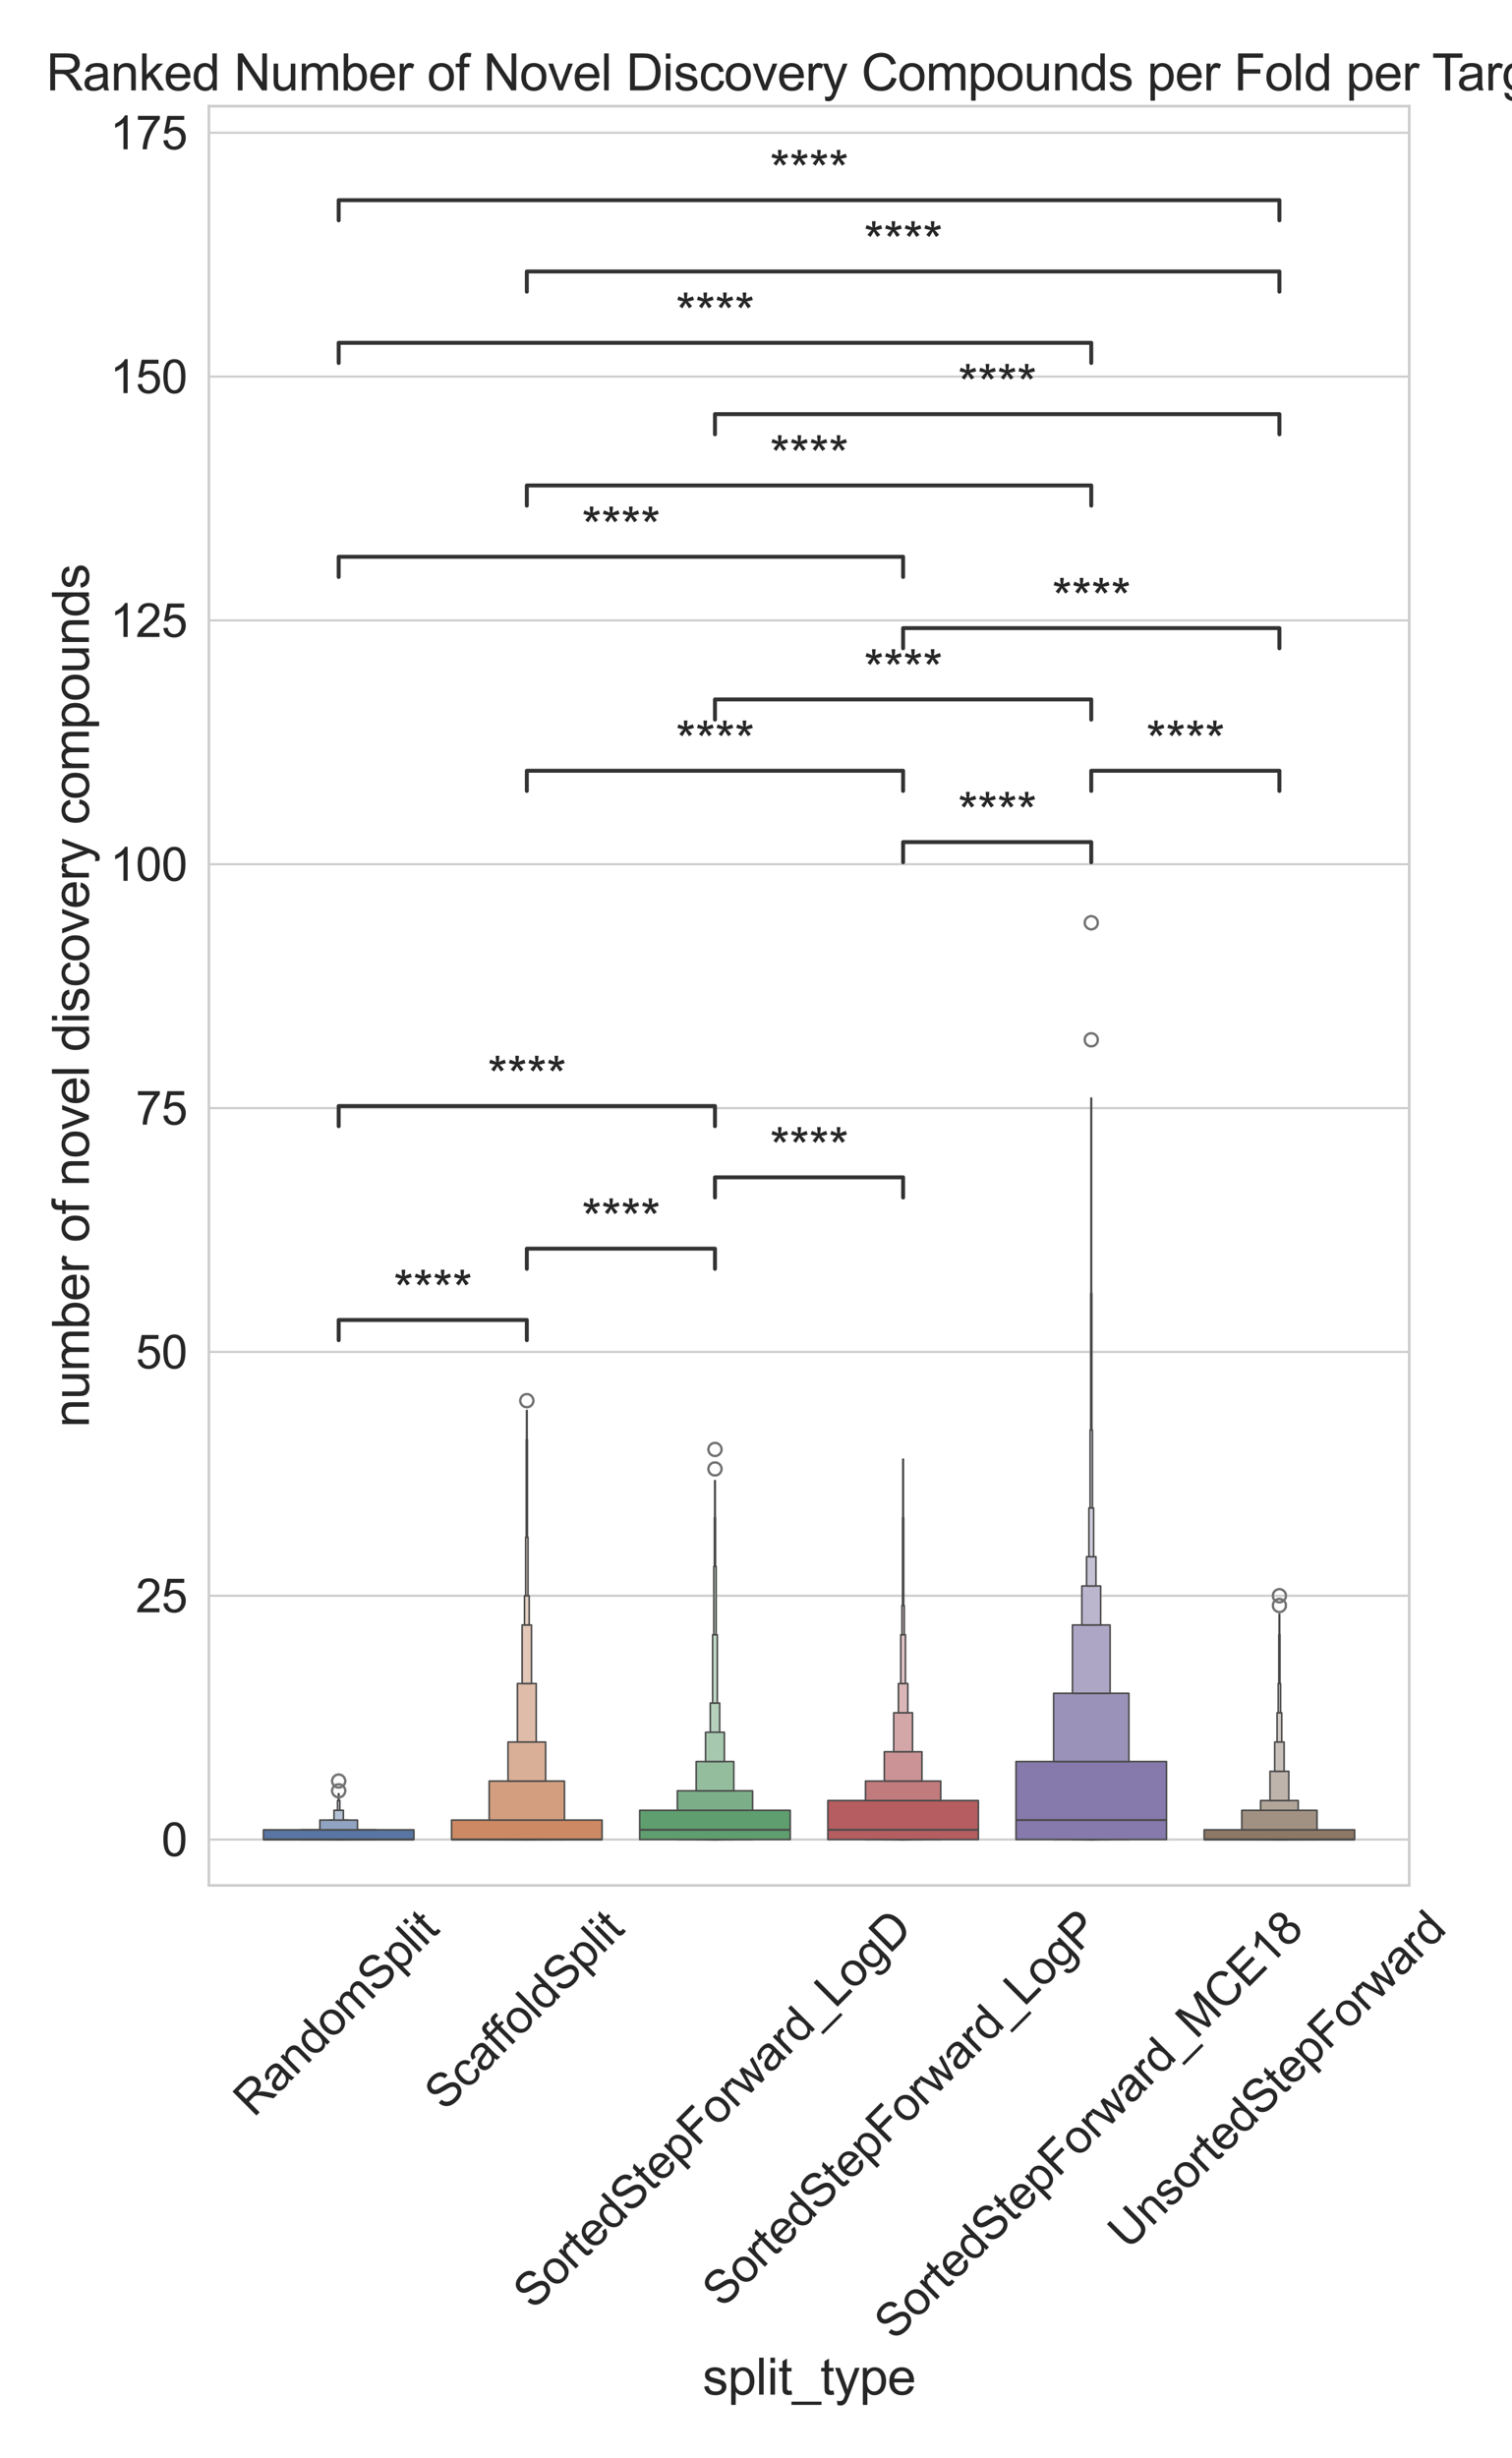<?xml version="1.0" encoding="utf-8" standalone="no"?>
<!DOCTYPE svg PUBLIC "-//W3C//DTD SVG 1.1//EN"
  "http://www.w3.org/Graphics/SVG/1.1/DTD/svg11.dtd">
<svg xmlns:xlink="http://www.w3.org/1999/xlink" width="576pt" height="936pt" viewBox="0 0 576 936" xmlns="http://www.w3.org/2000/svg" version="1.1">
 <defs>
  <style type="text/css">*{stroke-linejoin: round; stroke-linecap: butt}</style>
 </defs>
 <g id="figure_1">
  <g id="patch_1">
   <path d="M 0 936 
L 576 936 
L 576 0 
L 0 0 
z
" style="fill: #ffffff"/>
  </g>
  <g id="axes_1">
   <g id="patch_2">
    <path d="M 79.566 717.866 
L 536.848 717.866 
L 536.848 40.416 
L 79.566 40.416 
z
" style="fill: #ffffff"/>
   </g>
   <g id="matplotlib.axis_1">
    <g id="xtick_1">
     <g id="text_1">
      <!-- RandomSplit -->
      <g style="fill: #262626" transform="translate(96.691 806.472) rotate(-45) scale(0.176 -0.176)">
       <defs>
        <path id="ArialMT-52" d="M 503 0 
L 503 4581 
L 2534 4581 
Q 3147 4581 3465 4457 
Q 3784 4334 3975 4021 
Q 4166 3709 4166 3331 
Q 4166 2844 3850 2509 
Q 3534 2175 2875 2084 
Q 3116 1969 3241 1856 
Q 3506 1613 3744 1247 
L 4541 0 
L 3778 0 
L 3172 953 
Q 2906 1366 2734 1584 
Q 2563 1803 2427 1890 
Q 2291 1978 2150 2013 
Q 2047 2034 1813 2034 
L 1109 2034 
L 1109 0 
L 503 0 
z
M 1109 2559 
L 2413 2559 
Q 2828 2559 3062 2645 
Q 3297 2731 3419 2920 
Q 3541 3109 3541 3331 
Q 3541 3656 3305 3865 
Q 3069 4075 2559 4075 
L 1109 4075 
L 1109 2559 
z
" transform="scale(0.016)"/>
        <path id="ArialMT-61" d="M 2588 409 
Q 2275 144 1986 34 
Q 1697 -75 1366 -75 
Q 819 -75 525 192 
Q 231 459 231 875 
Q 231 1119 342 1320 
Q 453 1522 633 1644 
Q 813 1766 1038 1828 
Q 1203 1872 1538 1913 
Q 2219 1994 2541 2106 
Q 2544 2222 2544 2253 
Q 2544 2597 2384 2738 
Q 2169 2928 1744 2928 
Q 1347 2928 1158 2789 
Q 969 2650 878 2297 
L 328 2372 
Q 403 2725 575 2942 
Q 747 3159 1072 3276 
Q 1397 3394 1825 3394 
Q 2250 3394 2515 3294 
Q 2781 3194 2906 3042 
Q 3031 2891 3081 2659 
Q 3109 2516 3109 2141 
L 3109 1391 
Q 3109 606 3145 398 
Q 3181 191 3288 0 
L 2700 0 
Q 2613 175 2588 409 
z
M 2541 1666 
Q 2234 1541 1622 1453 
Q 1275 1403 1131 1340 
Q 988 1278 909 1158 
Q 831 1038 831 891 
Q 831 666 1001 516 
Q 1172 366 1500 366 
Q 1825 366 2078 508 
Q 2331 650 2450 897 
Q 2541 1088 2541 1459 
L 2541 1666 
z
" transform="scale(0.016)"/>
        <path id="ArialMT-6e" d="M 422 0 
L 422 3319 
L 928 3319 
L 928 2847 
Q 1294 3394 1984 3394 
Q 2284 3394 2536 3286 
Q 2788 3178 2913 3003 
Q 3038 2828 3088 2588 
Q 3119 2431 3119 2041 
L 3119 0 
L 2556 0 
L 2556 2019 
Q 2556 2363 2490 2533 
Q 2425 2703 2258 2804 
Q 2091 2906 1866 2906 
Q 1506 2906 1245 2678 
Q 984 2450 984 1813 
L 984 0 
L 422 0 
z
" transform="scale(0.016)"/>
        <path id="ArialMT-64" d="M 2575 0 
L 2575 419 
Q 2259 -75 1647 -75 
Q 1250 -75 917 144 
Q 584 363 401 755 
Q 219 1147 219 1656 
Q 219 2153 384 2558 
Q 550 2963 881 3178 
Q 1213 3394 1622 3394 
Q 1922 3394 2156 3267 
Q 2391 3141 2538 2938 
L 2538 4581 
L 3097 4581 
L 3097 0 
L 2575 0 
z
M 797 1656 
Q 797 1019 1065 703 
Q 1334 388 1700 388 
Q 2069 388 2326 689 
Q 2584 991 2584 1609 
Q 2584 2291 2321 2609 
Q 2059 2928 1675 2928 
Q 1300 2928 1048 2622 
Q 797 2316 797 1656 
z
" transform="scale(0.016)"/>
        <path id="ArialMT-6f" d="M 213 1659 
Q 213 2581 725 3025 
Q 1153 3394 1769 3394 
Q 2453 3394 2887 2945 
Q 3322 2497 3322 1706 
Q 3322 1066 3130 698 
Q 2938 331 2570 128 
Q 2203 -75 1769 -75 
Q 1072 -75 642 372 
Q 213 819 213 1659 
z
M 791 1659 
Q 791 1022 1069 705 
Q 1347 388 1769 388 
Q 2188 388 2466 706 
Q 2744 1025 2744 1678 
Q 2744 2294 2464 2611 
Q 2184 2928 1769 2928 
Q 1347 2928 1069 2612 
Q 791 2297 791 1659 
z
" transform="scale(0.016)"/>
        <path id="ArialMT-6d" d="M 422 0 
L 422 3319 
L 925 3319 
L 925 2853 
Q 1081 3097 1340 3245 
Q 1600 3394 1931 3394 
Q 2300 3394 2536 3241 
Q 2772 3088 2869 2813 
Q 3263 3394 3894 3394 
Q 4388 3394 4653 3120 
Q 4919 2847 4919 2278 
L 4919 0 
L 4359 0 
L 4359 2091 
Q 4359 2428 4304 2576 
Q 4250 2725 4106 2815 
Q 3963 2906 3769 2906 
Q 3419 2906 3187 2673 
Q 2956 2441 2956 1928 
L 2956 0 
L 2394 0 
L 2394 2156 
Q 2394 2531 2256 2718 
Q 2119 2906 1806 2906 
Q 1569 2906 1367 2781 
Q 1166 2656 1075 2415 
Q 984 2175 984 1722 
L 984 0 
L 422 0 
z
" transform="scale(0.016)"/>
        <path id="ArialMT-53" d="M 288 1472 
L 859 1522 
Q 900 1178 1048 958 
Q 1197 738 1509 602 
Q 1822 466 2213 466 
Q 2559 466 2825 569 
Q 3091 672 3220 851 
Q 3350 1031 3350 1244 
Q 3350 1459 3225 1620 
Q 3100 1781 2813 1891 
Q 2628 1963 1997 2114 
Q 1366 2266 1113 2400 
Q 784 2572 623 2826 
Q 463 3081 463 3397 
Q 463 3744 659 4045 
Q 856 4347 1234 4503 
Q 1613 4659 2075 4659 
Q 2584 4659 2973 4495 
Q 3363 4331 3572 4012 
Q 3781 3694 3797 3291 
L 3216 3247 
Q 3169 3681 2898 3903 
Q 2628 4125 2100 4125 
Q 1550 4125 1298 3923 
Q 1047 3722 1047 3438 
Q 1047 3191 1225 3031 
Q 1400 2872 2139 2705 
Q 2878 2538 3153 2413 
Q 3553 2228 3743 1945 
Q 3934 1663 3934 1294 
Q 3934 928 3725 604 
Q 3516 281 3123 101 
Q 2731 -78 2241 -78 
Q 1619 -78 1198 103 
Q 778 284 539 648 
Q 300 1013 288 1472 
z
" transform="scale(0.016)"/>
        <path id="ArialMT-70" d="M 422 -1272 
L 422 3319 
L 934 3319 
L 934 2888 
Q 1116 3141 1344 3267 
Q 1572 3394 1897 3394 
Q 2322 3394 2647 3175 
Q 2972 2956 3137 2557 
Q 3303 2159 3303 1684 
Q 3303 1175 3120 767 
Q 2938 359 2589 142 
Q 2241 -75 1856 -75 
Q 1575 -75 1351 44 
Q 1128 163 984 344 
L 984 -1272 
L 422 -1272 
z
M 931 1641 
Q 931 1000 1190 694 
Q 1450 388 1819 388 
Q 2194 388 2461 705 
Q 2728 1022 2728 1688 
Q 2728 2322 2467 2637 
Q 2206 2953 1844 2953 
Q 1484 2953 1207 2617 
Q 931 2281 931 1641 
z
" transform="scale(0.016)"/>
        <path id="ArialMT-6c" d="M 409 0 
L 409 4581 
L 972 4581 
L 972 0 
L 409 0 
z
" transform="scale(0.016)"/>
        <path id="ArialMT-69" d="M 425 3934 
L 425 4581 
L 988 4581 
L 988 3934 
L 425 3934 
z
M 425 0 
L 425 3319 
L 988 3319 
L 988 0 
L 425 0 
z
" transform="scale(0.016)"/>
        <path id="ArialMT-74" d="M 1650 503 
L 1731 6 
Q 1494 -44 1306 -44 
Q 1000 -44 831 53 
Q 663 150 594 308 
Q 525 466 525 972 
L 525 2881 
L 113 2881 
L 113 3319 
L 525 3319 
L 525 4141 
L 1084 4478 
L 1084 3319 
L 1650 3319 
L 1650 2881 
L 1084 2881 
L 1084 941 
Q 1084 700 1114 631 
Q 1144 563 1211 522 
Q 1278 481 1403 481 
Q 1497 481 1650 503 
z
" transform="scale(0.016)"/>
       </defs>
       <use xlink:href="#ArialMT-52"/>
       <use xlink:href="#ArialMT-61" transform="translate(72.217 0)"/>
       <use xlink:href="#ArialMT-6e" transform="translate(127.832 0)"/>
       <use xlink:href="#ArialMT-64" transform="translate(183.447 0)"/>
       <use xlink:href="#ArialMT-6f" transform="translate(239.062 0)"/>
       <use xlink:href="#ArialMT-6d" transform="translate(294.678 0)"/>
       <use xlink:href="#ArialMT-53" transform="translate(377.979 0)"/>
       <use xlink:href="#ArialMT-70" transform="translate(444.678 0)"/>
       <use xlink:href="#ArialMT-6c" transform="translate(500.293 0)"/>
       <use xlink:href="#ArialMT-69" transform="translate(522.51 0)"/>
       <use xlink:href="#ArialMT-74" transform="translate(544.727 0)"/>
      </g>
     </g>
    </g>
    <g id="xtick_2">
     <g id="text_2">
      <!-- ScaffoldSplit -->
      <g style="fill: #262626" transform="translate(169.51 804.183) rotate(-45) scale(0.176 -0.176)">
       <defs>
        <path id="ArialMT-63" d="M 2588 1216 
L 3141 1144 
Q 3050 572 2676 248 
Q 2303 -75 1759 -75 
Q 1078 -75 664 370 
Q 250 816 250 1647 
Q 250 2184 428 2587 
Q 606 2991 970 3192 
Q 1334 3394 1763 3394 
Q 2303 3394 2647 3120 
Q 2991 2847 3088 2344 
L 2541 2259 
Q 2463 2594 2264 2762 
Q 2066 2931 1784 2931 
Q 1359 2931 1093 2626 
Q 828 2322 828 1663 
Q 828 994 1084 691 
Q 1341 388 1753 388 
Q 2084 388 2306 591 
Q 2528 794 2588 1216 
z
" transform="scale(0.016)"/>
        <path id="ArialMT-66" d="M 556 0 
L 556 2881 
L 59 2881 
L 59 3319 
L 556 3319 
L 556 3672 
Q 556 4006 616 4169 
Q 697 4388 901 4523 
Q 1106 4659 1475 4659 
Q 1713 4659 2000 4603 
L 1916 4113 
Q 1741 4144 1584 4144 
Q 1328 4144 1222 4034 
Q 1116 3925 1116 3625 
L 1116 3319 
L 1763 3319 
L 1763 2881 
L 1116 2881 
L 1116 0 
L 556 0 
z
" transform="scale(0.016)"/>
       </defs>
       <use xlink:href="#ArialMT-53"/>
       <use xlink:href="#ArialMT-63" transform="translate(66.699 0)"/>
       <use xlink:href="#ArialMT-61" transform="translate(116.699 0)"/>
       <use xlink:href="#ArialMT-66" transform="translate(172.314 0)"/>
       <use xlink:href="#ArialMT-66" transform="translate(198.348 0)"/>
       <use xlink:href="#ArialMT-6f" transform="translate(226.131 0)"/>
       <use xlink:href="#ArialMT-6c" transform="translate(281.746 0)"/>
       <use xlink:href="#ArialMT-64" transform="translate(303.963 0)"/>
       <use xlink:href="#ArialMT-53" transform="translate(359.578 0)"/>
       <use xlink:href="#ArialMT-70" transform="translate(426.277 0)"/>
       <use xlink:href="#ArialMT-6c" transform="translate(481.893 0)"/>
       <use xlink:href="#ArialMT-69" transform="translate(504.109 0)"/>
       <use xlink:href="#ArialMT-74" transform="translate(526.326 0)"/>
      </g>
     </g>
    </g>
    <g id="xtick_3">
     <g id="text_3">
      <!-- SortedStepForward_LogD -->
      <g style="fill: #262626" transform="translate(203.304 879.799) rotate(-45) scale(0.176 -0.176)">
       <defs>
        <path id="ArialMT-72" d="M 416 0 
L 416 3319 
L 922 3319 
L 922 2816 
Q 1116 3169 1280 3281 
Q 1444 3394 1641 3394 
Q 1925 3394 2219 3213 
L 2025 2691 
Q 1819 2813 1613 2813 
Q 1428 2813 1281 2702 
Q 1134 2591 1072 2394 
Q 978 2094 978 1738 
L 978 0 
L 416 0 
z
" transform="scale(0.016)"/>
        <path id="ArialMT-65" d="M 2694 1069 
L 3275 997 
Q 3138 488 2766 206 
Q 2394 -75 1816 -75 
Q 1088 -75 661 373 
Q 234 822 234 1631 
Q 234 2469 665 2931 
Q 1097 3394 1784 3394 
Q 2450 3394 2872 2941 
Q 3294 2488 3294 1666 
Q 3294 1616 3291 1516 
L 816 1516 
Q 847 969 1125 678 
Q 1403 388 1819 388 
Q 2128 388 2347 550 
Q 2566 713 2694 1069 
z
M 847 1978 
L 2700 1978 
Q 2663 2397 2488 2606 
Q 2219 2931 1791 2931 
Q 1403 2931 1139 2672 
Q 875 2413 847 1978 
z
" transform="scale(0.016)"/>
        <path id="ArialMT-46" d="M 525 0 
L 525 4581 
L 3616 4581 
L 3616 4041 
L 1131 4041 
L 1131 2622 
L 3281 2622 
L 3281 2081 
L 1131 2081 
L 1131 0 
L 525 0 
z
" transform="scale(0.016)"/>
        <path id="ArialMT-77" d="M 1034 0 
L 19 3319 
L 600 3319 
L 1128 1403 
L 1325 691 
Q 1338 744 1497 1375 
L 2025 3319 
L 2603 3319 
L 3100 1394 
L 3266 759 
L 3456 1400 
L 4025 3319 
L 4572 3319 
L 3534 0 
L 2950 0 
L 2422 1988 
L 2294 2553 
L 1622 0 
L 1034 0 
z
" transform="scale(0.016)"/>
        <path id="ArialMT-5f" d="M -97 -1272 
L -97 -866 
L 3631 -866 
L 3631 -1272 
L -97 -1272 
z
" transform="scale(0.016)"/>
        <path id="ArialMT-4c" d="M 469 0 
L 469 4581 
L 1075 4581 
L 1075 541 
L 3331 541 
L 3331 0 
L 469 0 
z
" transform="scale(0.016)"/>
        <path id="ArialMT-67" d="M 319 -275 
L 866 -356 
Q 900 -609 1056 -725 
Q 1266 -881 1628 -881 
Q 2019 -881 2231 -725 
Q 2444 -569 2519 -288 
Q 2563 -116 2559 434 
Q 2191 0 1641 0 
Q 956 0 581 494 
Q 206 988 206 1678 
Q 206 2153 378 2554 
Q 550 2956 876 3175 
Q 1203 3394 1644 3394 
Q 2231 3394 2613 2919 
L 2613 3319 
L 3131 3319 
L 3131 450 
Q 3131 -325 2973 -648 
Q 2816 -972 2473 -1159 
Q 2131 -1347 1631 -1347 
Q 1038 -1347 672 -1080 
Q 306 -813 319 -275 
z
M 784 1719 
Q 784 1066 1043 766 
Q 1303 466 1694 466 
Q 2081 466 2343 764 
Q 2606 1063 2606 1700 
Q 2606 2309 2336 2618 
Q 2066 2928 1684 2928 
Q 1309 2928 1046 2623 
Q 784 2319 784 1719 
z
" transform="scale(0.016)"/>
        <path id="ArialMT-44" d="M 494 0 
L 494 4581 
L 2072 4581 
Q 2606 4581 2888 4516 
Q 3281 4425 3559 4188 
Q 3922 3881 4101 3404 
Q 4281 2928 4281 2316 
Q 4281 1794 4159 1391 
Q 4038 988 3847 723 
Q 3656 459 3429 307 
Q 3203 156 2883 78 
Q 2563 0 2147 0 
L 494 0 
z
M 1100 541 
L 2078 541 
Q 2531 541 2789 625 
Q 3047 709 3200 863 
Q 3416 1078 3536 1442 
Q 3656 1806 3656 2325 
Q 3656 3044 3420 3430 
Q 3184 3816 2847 3947 
Q 2603 4041 2063 4041 
L 1100 4041 
L 1100 541 
z
" transform="scale(0.016)"/>
       </defs>
       <use xlink:href="#ArialMT-53"/>
       <use xlink:href="#ArialMT-6f" transform="translate(66.699 0)"/>
       <use xlink:href="#ArialMT-72" transform="translate(122.314 0)"/>
       <use xlink:href="#ArialMT-74" transform="translate(155.615 0)"/>
       <use xlink:href="#ArialMT-65" transform="translate(183.398 0)"/>
       <use xlink:href="#ArialMT-64" transform="translate(239.014 0)"/>
       <use xlink:href="#ArialMT-53" transform="translate(294.629 0)"/>
       <use xlink:href="#ArialMT-74" transform="translate(361.328 0)"/>
       <use xlink:href="#ArialMT-65" transform="translate(389.111 0)"/>
       <use xlink:href="#ArialMT-70" transform="translate(444.727 0)"/>
       <use xlink:href="#ArialMT-46" transform="translate(500.342 0)"/>
       <use xlink:href="#ArialMT-6f" transform="translate(561.426 0)"/>
       <use xlink:href="#ArialMT-72" transform="translate(617.041 0)"/>
       <use xlink:href="#ArialMT-77" transform="translate(650.342 0)"/>
       <use xlink:href="#ArialMT-61" transform="translate(722.559 0)"/>
       <use xlink:href="#ArialMT-72" transform="translate(778.174 0)"/>
       <use xlink:href="#ArialMT-64" transform="translate(811.475 0)"/>
       <use xlink:href="#ArialMT-5f" transform="translate(867.09 0)"/>
       <use xlink:href="#ArialMT-4c" transform="translate(922.705 0)"/>
       <use xlink:href="#ArialMT-6f" transform="translate(978.32 0)"/>
       <use xlink:href="#ArialMT-67" transform="translate(1033.936 0)"/>
       <use xlink:href="#ArialMT-44" transform="translate(1089.551 0)"/>
      </g>
     </g>
    </g>
    <g id="xtick_4">
     <g id="text_4">
      <!-- SortedStepForward_LogP -->
      <g style="fill: #262626" transform="translate(275.321 879.112) rotate(-45) scale(0.176 -0.176)">
       <defs>
        <path id="ArialMT-50" d="M 494 0 
L 494 4581 
L 2222 4581 
Q 2678 4581 2919 4538 
Q 3256 4481 3484 4323 
Q 3713 4166 3852 3881 
Q 3991 3597 3991 3256 
Q 3991 2672 3619 2267 
Q 3247 1863 2275 1863 
L 1100 1863 
L 1100 0 
L 494 0 
z
M 1100 2403 
L 2284 2403 
Q 2872 2403 3119 2622 
Q 3366 2841 3366 3238 
Q 3366 3525 3220 3729 
Q 3075 3934 2838 4000 
Q 2684 4041 2272 4041 
L 1100 4041 
L 1100 2403 
z
" transform="scale(0.016)"/>
       </defs>
       <use xlink:href="#ArialMT-53"/>
       <use xlink:href="#ArialMT-6f" transform="translate(66.699 0)"/>
       <use xlink:href="#ArialMT-72" transform="translate(122.314 0)"/>
       <use xlink:href="#ArialMT-74" transform="translate(155.615 0)"/>
       <use xlink:href="#ArialMT-65" transform="translate(183.398 0)"/>
       <use xlink:href="#ArialMT-64" transform="translate(239.014 0)"/>
       <use xlink:href="#ArialMT-53" transform="translate(294.629 0)"/>
       <use xlink:href="#ArialMT-74" transform="translate(361.328 0)"/>
       <use xlink:href="#ArialMT-65" transform="translate(389.111 0)"/>
       <use xlink:href="#ArialMT-70" transform="translate(444.727 0)"/>
       <use xlink:href="#ArialMT-46" transform="translate(500.342 0)"/>
       <use xlink:href="#ArialMT-6f" transform="translate(561.426 0)"/>
       <use xlink:href="#ArialMT-72" transform="translate(617.041 0)"/>
       <use xlink:href="#ArialMT-77" transform="translate(650.342 0)"/>
       <use xlink:href="#ArialMT-61" transform="translate(722.559 0)"/>
       <use xlink:href="#ArialMT-72" transform="translate(778.174 0)"/>
       <use xlink:href="#ArialMT-64" transform="translate(811.475 0)"/>
       <use xlink:href="#ArialMT-5f" transform="translate(867.09 0)"/>
       <use xlink:href="#ArialMT-4c" transform="translate(922.705 0)"/>
       <use xlink:href="#ArialMT-6f" transform="translate(978.32 0)"/>
       <use xlink:href="#ArialMT-67" transform="translate(1033.936 0)"/>
       <use xlink:href="#ArialMT-50" transform="translate(1089.551 0)"/>
      </g>
     </g>
    </g>
    <g id="xtick_5">
     <g id="text_5">
      <!-- SortedStepForward_MCE18 -->
      <g style="fill: #262626" transform="translate(340.852 891.546) rotate(-45) scale(0.176 -0.176)">
       <defs>
        <path id="ArialMT-4d" d="M 475 0 
L 475 4581 
L 1388 4581 
L 2472 1338 
Q 2622 884 2691 659 
Q 2769 909 2934 1394 
L 4031 4581 
L 4847 4581 
L 4847 0 
L 4263 0 
L 4263 3834 
L 2931 0 
L 2384 0 
L 1059 3900 
L 1059 0 
L 475 0 
z
" transform="scale(0.016)"/>
        <path id="ArialMT-43" d="M 3763 1606 
L 4369 1453 
Q 4178 706 3683 314 
Q 3188 -78 2472 -78 
Q 1731 -78 1267 223 
Q 803 525 561 1097 
Q 319 1669 319 2325 
Q 319 3041 592 3573 
Q 866 4106 1370 4382 
Q 1875 4659 2481 4659 
Q 3169 4659 3637 4309 
Q 4106 3959 4291 3325 
L 3694 3184 
Q 3534 3684 3231 3912 
Q 2928 4141 2469 4141 
Q 1941 4141 1586 3887 
Q 1231 3634 1087 3207 
Q 944 2781 944 2328 
Q 944 1744 1114 1308 
Q 1284 872 1643 656 
Q 2003 441 2422 441 
Q 2931 441 3284 734 
Q 3638 1028 3763 1606 
z
" transform="scale(0.016)"/>
        <path id="ArialMT-45" d="M 506 0 
L 506 4581 
L 3819 4581 
L 3819 4041 
L 1113 4041 
L 1113 2638 
L 3647 2638 
L 3647 2100 
L 1113 2100 
L 1113 541 
L 3925 541 
L 3925 0 
L 506 0 
z
" transform="scale(0.016)"/>
        <path id="ArialMT-31" d="M 2384 0 
L 1822 0 
L 1822 3584 
Q 1619 3391 1289 3197 
Q 959 3003 697 2906 
L 697 3450 
Q 1169 3672 1522 3987 
Q 1875 4303 2022 4600 
L 2384 4600 
L 2384 0 
z
" transform="scale(0.016)"/>
        <path id="ArialMT-38" d="M 1131 2484 
Q 781 2613 612 2850 
Q 444 3088 444 3419 
Q 444 3919 803 4259 
Q 1163 4600 1759 4600 
Q 2359 4600 2725 4251 
Q 3091 3903 3091 3403 
Q 3091 3084 2923 2848 
Q 2756 2613 2416 2484 
Q 2838 2347 3058 2040 
Q 3278 1734 3278 1309 
Q 3278 722 2862 322 
Q 2447 -78 1769 -78 
Q 1091 -78 675 323 
Q 259 725 259 1325 
Q 259 1772 486 2073 
Q 713 2375 1131 2484 
z
M 1019 3438 
Q 1019 3113 1228 2906 
Q 1438 2700 1772 2700 
Q 2097 2700 2305 2904 
Q 2513 3109 2513 3406 
Q 2513 3716 2298 3927 
Q 2084 4138 1766 4138 
Q 1444 4138 1231 3931 
Q 1019 3725 1019 3438 
z
M 838 1322 
Q 838 1081 952 856 
Q 1066 631 1291 507 
Q 1516 384 1775 384 
Q 2178 384 2440 643 
Q 2703 903 2703 1303 
Q 2703 1709 2433 1975 
Q 2163 2241 1756 2241 
Q 1359 2241 1098 1978 
Q 838 1716 838 1322 
z
" transform="scale(0.016)"/>
       </defs>
       <use xlink:href="#ArialMT-53"/>
       <use xlink:href="#ArialMT-6f" transform="translate(66.699 0)"/>
       <use xlink:href="#ArialMT-72" transform="translate(122.314 0)"/>
       <use xlink:href="#ArialMT-74" transform="translate(155.615 0)"/>
       <use xlink:href="#ArialMT-65" transform="translate(183.398 0)"/>
       <use xlink:href="#ArialMT-64" transform="translate(239.014 0)"/>
       <use xlink:href="#ArialMT-53" transform="translate(294.629 0)"/>
       <use xlink:href="#ArialMT-74" transform="translate(361.328 0)"/>
       <use xlink:href="#ArialMT-65" transform="translate(389.111 0)"/>
       <use xlink:href="#ArialMT-70" transform="translate(444.727 0)"/>
       <use xlink:href="#ArialMT-46" transform="translate(500.342 0)"/>
       <use xlink:href="#ArialMT-6f" transform="translate(561.426 0)"/>
       <use xlink:href="#ArialMT-72" transform="translate(617.041 0)"/>
       <use xlink:href="#ArialMT-77" transform="translate(650.342 0)"/>
       <use xlink:href="#ArialMT-61" transform="translate(722.559 0)"/>
       <use xlink:href="#ArialMT-72" transform="translate(778.174 0)"/>
       <use xlink:href="#ArialMT-64" transform="translate(811.475 0)"/>
       <use xlink:href="#ArialMT-5f" transform="translate(867.09 0)"/>
       <use xlink:href="#ArialMT-4d" transform="translate(922.705 0)"/>
       <use xlink:href="#ArialMT-43" transform="translate(1006.006 0)"/>
       <use xlink:href="#ArialMT-45" transform="translate(1078.223 0)"/>
       <use xlink:href="#ArialMT-31" transform="translate(1144.922 0)"/>
       <use xlink:href="#ArialMT-38" transform="translate(1200.537 0)"/>
      </g>
     </g>
    </g>
    <g id="xtick_6">
     <g id="text_6">
      <!-- UnsortedStepForward -->
      <g style="fill: #262626" transform="translate(429.82 856.958) rotate(-45) scale(0.176 -0.176)">
       <defs>
        <path id="ArialMT-55" d="M 3500 4581 
L 4106 4581 
L 4106 1934 
Q 4106 1244 3950 837 
Q 3794 431 3386 176 
Q 2978 -78 2316 -78 
Q 1672 -78 1262 144 
Q 853 366 678 786 
Q 503 1206 503 1934 
L 503 4581 
L 1109 4581 
L 1109 1938 
Q 1109 1341 1220 1058 
Q 1331 775 1601 622 
Q 1872 469 2263 469 
Q 2931 469 3215 772 
Q 3500 1075 3500 1938 
L 3500 4581 
z
" transform="scale(0.016)"/>
        <path id="ArialMT-73" d="M 197 991 
L 753 1078 
Q 800 744 1014 566 
Q 1228 388 1613 388 
Q 2000 388 2187 545 
Q 2375 703 2375 916 
Q 2375 1106 2209 1216 
Q 2094 1291 1634 1406 
Q 1016 1563 777 1677 
Q 538 1791 414 1992 
Q 291 2194 291 2438 
Q 291 2659 392 2848 
Q 494 3038 669 3163 
Q 800 3259 1026 3326 
Q 1253 3394 1513 3394 
Q 1903 3394 2198 3281 
Q 2494 3169 2634 2976 
Q 2775 2784 2828 2463 
L 2278 2388 
Q 2241 2644 2061 2787 
Q 1881 2931 1553 2931 
Q 1166 2931 1000 2803 
Q 834 2675 834 2503 
Q 834 2394 903 2306 
Q 972 2216 1119 2156 
Q 1203 2125 1616 2013 
Q 2213 1853 2448 1751 
Q 2684 1650 2818 1456 
Q 2953 1263 2953 975 
Q 2953 694 2789 445 
Q 2625 197 2315 61 
Q 2006 -75 1616 -75 
Q 969 -75 630 194 
Q 291 463 197 991 
z
" transform="scale(0.016)"/>
       </defs>
       <use xlink:href="#ArialMT-55"/>
       <use xlink:href="#ArialMT-6e" transform="translate(72.217 0)"/>
       <use xlink:href="#ArialMT-73" transform="translate(127.832 0)"/>
       <use xlink:href="#ArialMT-6f" transform="translate(177.832 0)"/>
       <use xlink:href="#ArialMT-72" transform="translate(233.447 0)"/>
       <use xlink:href="#ArialMT-74" transform="translate(266.748 0)"/>
       <use xlink:href="#ArialMT-65" transform="translate(294.531 0)"/>
       <use xlink:href="#ArialMT-64" transform="translate(350.146 0)"/>
       <use xlink:href="#ArialMT-53" transform="translate(405.762 0)"/>
       <use xlink:href="#ArialMT-74" transform="translate(472.461 0)"/>
       <use xlink:href="#ArialMT-65" transform="translate(500.244 0)"/>
       <use xlink:href="#ArialMT-70" transform="translate(555.859 0)"/>
       <use xlink:href="#ArialMT-46" transform="translate(611.475 0)"/>
       <use xlink:href="#ArialMT-6f" transform="translate(672.559 0)"/>
       <use xlink:href="#ArialMT-72" transform="translate(728.174 0)"/>
       <use xlink:href="#ArialMT-77" transform="translate(761.475 0)"/>
       <use xlink:href="#ArialMT-61" transform="translate(833.691 0)"/>
       <use xlink:href="#ArialMT-72" transform="translate(889.307 0)"/>
       <use xlink:href="#ArialMT-64" transform="translate(922.607 0)"/>
      </g>
     </g>
    </g>
    <g id="text_7">
     <!-- split_type -->
     <g style="fill: #262626" transform="translate(267.653 911.762) scale(0.192 -0.192)">
      <defs>
       <path id="ArialMT-79" d="M 397 -1278 
L 334 -750 
Q 519 -800 656 -800 
Q 844 -800 956 -737 
Q 1069 -675 1141 -563 
Q 1194 -478 1313 -144 
Q 1328 -97 1363 -6 
L 103 3319 
L 709 3319 
L 1400 1397 
Q 1534 1031 1641 628 
Q 1738 1016 1872 1384 
L 2581 3319 
L 3144 3319 
L 1881 -56 
Q 1678 -603 1566 -809 
Q 1416 -1088 1222 -1217 
Q 1028 -1347 759 -1347 
Q 597 -1347 397 -1278 
z
" transform="scale(0.016)"/>
      </defs>
      <use xlink:href="#ArialMT-73"/>
      <use xlink:href="#ArialMT-70" transform="translate(50 0)"/>
      <use xlink:href="#ArialMT-6c" transform="translate(105.615 0)"/>
      <use xlink:href="#ArialMT-69" transform="translate(127.832 0)"/>
      <use xlink:href="#ArialMT-74" transform="translate(150.049 0)"/>
      <use xlink:href="#ArialMT-5f" transform="translate(177.832 0)"/>
      <use xlink:href="#ArialMT-74" transform="translate(233.447 0)"/>
      <use xlink:href="#ArialMT-79" transform="translate(261.23 0)"/>
      <use xlink:href="#ArialMT-70" transform="translate(311.23 0)"/>
      <use xlink:href="#ArialMT-65" transform="translate(366.846 0)"/>
     </g>
    </g>
   </g>
   <g id="matplotlib.axis_2">
    <g id="ytick_1">
     <g id="line2d_1">
      <path d="M 79.566 700.413 
L 536.848 700.413 
" clip-path="url(#pa2f3e0518a)" style="fill: none; stroke: #cccccc; stroke-width: 0.8; stroke-linecap: round"/>
     </g>
     <g id="text_8">
      <!-- 0 -->
      <g style="fill: #262626" transform="translate(61.479 706.712) scale(0.176 -0.176)">
       <defs>
        <path id="ArialMT-30" d="M 266 2259 
Q 266 3072 433 3567 
Q 600 4063 929 4331 
Q 1259 4600 1759 4600 
Q 2128 4600 2406 4451 
Q 2684 4303 2865 4023 
Q 3047 3744 3150 3342 
Q 3253 2941 3253 2259 
Q 3253 1453 3087 958 
Q 2922 463 2592 192 
Q 2263 -78 1759 -78 
Q 1097 -78 719 397 
Q 266 969 266 2259 
z
M 844 2259 
Q 844 1131 1108 757 
Q 1372 384 1759 384 
Q 2147 384 2411 759 
Q 2675 1134 2675 2259 
Q 2675 3391 2411 3762 
Q 2147 4134 1753 4134 
Q 1366 4134 1134 3806 
Q 844 3388 844 2259 
z
" transform="scale(0.016)"/>
       </defs>
       <use xlink:href="#ArialMT-30"/>
      </g>
     </g>
    </g>
    <g id="ytick_2">
     <g id="line2d_2">
      <path d="M 79.566 607.576 
L 536.848 607.576 
" clip-path="url(#pa2f3e0518a)" style="fill: none; stroke: #cccccc; stroke-width: 0.8; stroke-linecap: round"/>
     </g>
     <g id="text_9">
      <!-- 25 -->
      <g style="fill: #262626" transform="translate(51.691 613.875) scale(0.176 -0.176)">
       <defs>
        <path id="ArialMT-32" d="M 3222 541 
L 3222 0 
L 194 0 
Q 188 203 259 391 
Q 375 700 629 1000 
Q 884 1300 1366 1694 
Q 2113 2306 2375 2664 
Q 2638 3022 2638 3341 
Q 2638 3675 2398 3904 
Q 2159 4134 1775 4134 
Q 1369 4134 1125 3890 
Q 881 3647 878 3216 
L 300 3275 
Q 359 3922 746 4261 
Q 1134 4600 1788 4600 
Q 2447 4600 2831 4234 
Q 3216 3869 3216 3328 
Q 3216 3053 3103 2787 
Q 2991 2522 2730 2228 
Q 2469 1934 1863 1422 
Q 1356 997 1212 845 
Q 1069 694 975 541 
L 3222 541 
z
" transform="scale(0.016)"/>
        <path id="ArialMT-35" d="M 266 1200 
L 856 1250 
Q 922 819 1161 601 
Q 1400 384 1738 384 
Q 2144 384 2425 690 
Q 2706 997 2706 1503 
Q 2706 1984 2436 2262 
Q 2166 2541 1728 2541 
Q 1456 2541 1237 2417 
Q 1019 2294 894 2097 
L 366 2166 
L 809 4519 
L 3088 4519 
L 3088 3981 
L 1259 3981 
L 1013 2750 
Q 1425 3038 1878 3038 
Q 2478 3038 2890 2622 
Q 3303 2206 3303 1553 
Q 3303 931 2941 478 
Q 2500 -78 1738 -78 
Q 1113 -78 717 272 
Q 322 622 266 1200 
z
" transform="scale(0.016)"/>
       </defs>
       <use xlink:href="#ArialMT-32"/>
       <use xlink:href="#ArialMT-35" transform="translate(55.615 0)"/>
      </g>
     </g>
    </g>
    <g id="ytick_3">
     <g id="line2d_3">
      <path d="M 79.566 514.739 
L 536.848 514.739 
" clip-path="url(#pa2f3e0518a)" style="fill: none; stroke: #cccccc; stroke-width: 0.8; stroke-linecap: round"/>
     </g>
     <g id="text_10">
      <!-- 50 -->
      <g style="fill: #262626" transform="translate(51.691 521.037) scale(0.176 -0.176)">
       <use xlink:href="#ArialMT-35"/>
       <use xlink:href="#ArialMT-30" transform="translate(55.615 0)"/>
      </g>
     </g>
    </g>
    <g id="ytick_4">
     <g id="line2d_4">
      <path d="M 79.566 421.901 
L 536.848 421.901 
" clip-path="url(#pa2f3e0518a)" style="fill: none; stroke: #cccccc; stroke-width: 0.8; stroke-linecap: round"/>
     </g>
     <g id="text_11">
      <!-- 75 -->
      <g style="fill: #262626" transform="translate(51.691 428.2) scale(0.176 -0.176)">
       <defs>
        <path id="ArialMT-37" d="M 303 3981 
L 303 4522 
L 3269 4522 
L 3269 4084 
Q 2831 3619 2401 2847 
Q 1972 2075 1738 1259 
Q 1569 684 1522 0 
L 944 0 
Q 953 541 1156 1306 
Q 1359 2072 1739 2783 
Q 2119 3494 2547 3981 
L 303 3981 
z
" transform="scale(0.016)"/>
       </defs>
       <use xlink:href="#ArialMT-37"/>
       <use xlink:href="#ArialMT-35" transform="translate(55.615 0)"/>
      </g>
     </g>
    </g>
    <g id="ytick_5">
     <g id="line2d_5">
      <path d="M 79.566 329.064 
L 536.848 329.064 
" clip-path="url(#pa2f3e0518a)" style="fill: none; stroke: #cccccc; stroke-width: 0.8; stroke-linecap: round"/>
     </g>
     <g id="text_12">
      <!-- 100 -->
      <g style="fill: #262626" transform="translate(41.904 335.363) scale(0.176 -0.176)">
       <use xlink:href="#ArialMT-31"/>
       <use xlink:href="#ArialMT-30" transform="translate(55.615 0)"/>
       <use xlink:href="#ArialMT-30" transform="translate(111.23 0)"/>
      </g>
     </g>
    </g>
    <g id="ytick_6">
     <g id="line2d_6">
      <path d="M 79.566 236.227 
L 536.848 236.227 
" clip-path="url(#pa2f3e0518a)" style="fill: none; stroke: #cccccc; stroke-width: 0.8; stroke-linecap: round"/>
     </g>
     <g id="text_13">
      <!-- 125 -->
      <g style="fill: #262626" transform="translate(41.904 242.526) scale(0.176 -0.176)">
       <use xlink:href="#ArialMT-31"/>
       <use xlink:href="#ArialMT-32" transform="translate(55.615 0)"/>
       <use xlink:href="#ArialMT-35" transform="translate(111.23 0)"/>
      </g>
     </g>
    </g>
    <g id="ytick_7">
     <g id="line2d_7">
      <path d="M 79.566 143.39 
L 536.848 143.39 
" clip-path="url(#pa2f3e0518a)" style="fill: none; stroke: #cccccc; stroke-width: 0.8; stroke-linecap: round"/>
     </g>
     <g id="text_14">
      <!-- 150 -->
      <g style="fill: #262626" transform="translate(41.904 149.689) scale(0.176 -0.176)">
       <use xlink:href="#ArialMT-31"/>
       <use xlink:href="#ArialMT-35" transform="translate(55.615 0)"/>
       <use xlink:href="#ArialMT-30" transform="translate(111.23 0)"/>
      </g>
     </g>
    </g>
    <g id="ytick_8">
     <g id="line2d_8">
      <path d="M 79.566 50.553 
L 536.848 50.553 
" clip-path="url(#pa2f3e0518a)" style="fill: none; stroke: #cccccc; stroke-width: 0.8; stroke-linecap: round"/>
     </g>
     <g id="text_15">
      <!-- 175 -->
      <g style="fill: #262626" transform="translate(41.904 56.852) scale(0.176 -0.176)">
       <use xlink:href="#ArialMT-31"/>
       <use xlink:href="#ArialMT-37" transform="translate(55.615 0)"/>
       <use xlink:href="#ArialMT-35" transform="translate(111.23 0)"/>
      </g>
     </g>
    </g>
    <g id="text_16">
     <!-- number of novel discovery compounds -->
     <g style="fill: #262626" transform="translate(33.863 543.483) rotate(-90) scale(0.192 -0.192)">
      <defs>
       <path id="ArialMT-75" d="M 2597 0 
L 2597 488 
Q 2209 -75 1544 -75 
Q 1250 -75 995 37 
Q 741 150 617 320 
Q 494 491 444 738 
Q 409 903 409 1263 
L 409 3319 
L 972 3319 
L 972 1478 
Q 972 1038 1006 884 
Q 1059 663 1231 536 
Q 1403 409 1656 409 
Q 1909 409 2131 539 
Q 2353 669 2445 892 
Q 2538 1116 2538 1541 
L 2538 3319 
L 3100 3319 
L 3100 0 
L 2597 0 
z
" transform="scale(0.016)"/>
       <path id="ArialMT-62" d="M 941 0 
L 419 0 
L 419 4581 
L 981 4581 
L 981 2947 
Q 1338 3394 1891 3394 
Q 2197 3394 2470 3270 
Q 2744 3147 2920 2923 
Q 3097 2700 3197 2384 
Q 3297 2069 3297 1709 
Q 3297 856 2875 390 
Q 2453 -75 1863 -75 
Q 1275 -75 941 416 
L 941 0 
z
M 934 1684 
Q 934 1088 1097 822 
Q 1363 388 1816 388 
Q 2184 388 2453 708 
Q 2722 1028 2722 1663 
Q 2722 2313 2464 2622 
Q 2206 2931 1841 2931 
Q 1472 2931 1203 2611 
Q 934 2291 934 1684 
z
" transform="scale(0.016)"/>
       <path id="ArialMT-20" transform="scale(0.016)"/>
       <path id="ArialMT-76" d="M 1344 0 
L 81 3319 
L 675 3319 
L 1388 1331 
Q 1503 1009 1600 663 
Q 1675 925 1809 1294 
L 2547 3319 
L 3125 3319 
L 1869 0 
L 1344 0 
z
" transform="scale(0.016)"/>
      </defs>
      <use xlink:href="#ArialMT-6e"/>
      <use xlink:href="#ArialMT-75" transform="translate(55.615 0)"/>
      <use xlink:href="#ArialMT-6d" transform="translate(111.23 0)"/>
      <use xlink:href="#ArialMT-62" transform="translate(194.531 0)"/>
      <use xlink:href="#ArialMT-65" transform="translate(250.146 0)"/>
      <use xlink:href="#ArialMT-72" transform="translate(305.762 0)"/>
      <use xlink:href="#ArialMT-20" transform="translate(339.062 0)"/>
      <use xlink:href="#ArialMT-6f" transform="translate(366.846 0)"/>
      <use xlink:href="#ArialMT-66" transform="translate(422.461 0)"/>
      <use xlink:href="#ArialMT-20" transform="translate(450.244 0)"/>
      <use xlink:href="#ArialMT-6e" transform="translate(478.027 0)"/>
      <use xlink:href="#ArialMT-6f" transform="translate(533.643 0)"/>
      <use xlink:href="#ArialMT-76" transform="translate(589.258 0)"/>
      <use xlink:href="#ArialMT-65" transform="translate(639.258 0)"/>
      <use xlink:href="#ArialMT-6c" transform="translate(694.873 0)"/>
      <use xlink:href="#ArialMT-20" transform="translate(717.09 0)"/>
      <use xlink:href="#ArialMT-64" transform="translate(744.873 0)"/>
      <use xlink:href="#ArialMT-69" transform="translate(800.488 0)"/>
      <use xlink:href="#ArialMT-73" transform="translate(822.705 0)"/>
      <use xlink:href="#ArialMT-63" transform="translate(872.705 0)"/>
      <use xlink:href="#ArialMT-6f" transform="translate(922.705 0)"/>
      <use xlink:href="#ArialMT-76" transform="translate(978.32 0)"/>
      <use xlink:href="#ArialMT-65" transform="translate(1028.32 0)"/>
      <use xlink:href="#ArialMT-72" transform="translate(1083.936 0)"/>
      <use xlink:href="#ArialMT-79" transform="translate(1117.236 0)"/>
      <use xlink:href="#ArialMT-20" transform="translate(1167.236 0)"/>
      <use xlink:href="#ArialMT-63" transform="translate(1195.02 0)"/>
      <use xlink:href="#ArialMT-6f" transform="translate(1245.02 0)"/>
      <use xlink:href="#ArialMT-6d" transform="translate(1300.635 0)"/>
      <use xlink:href="#ArialMT-70" transform="translate(1383.936 0)"/>
      <use xlink:href="#ArialMT-6f" transform="translate(1439.551 0)"/>
      <use xlink:href="#ArialMT-75" transform="translate(1495.166 0)"/>
      <use xlink:href="#ArialMT-6e" transform="translate(1550.781 0)"/>
      <use xlink:href="#ArialMT-64" transform="translate(1606.396 0)"/>
      <use xlink:href="#ArialMT-73" transform="translate(1662.012 0)"/>
     </g>
    </g>
   </g>
   <g id="PatchCollection_1">
    <path d="M 128.909 700.413 
L 129.133 700.413 
L 129.133 700.413 
L 128.909 700.413 
z
" clip-path="url(#pa2f3e0518a)" style="fill: #d8dde5; stroke: #494949; stroke-width: 0.6"/>
    <path d="M 128.797 700.413 
L 129.245 700.413 
L 129.245 700.413 
L 128.797 700.413 
z
" clip-path="url(#pa2f3e0518a)" style="fill: #d2d8e2; stroke: #494949; stroke-width: 0.6"/>
    <path d="M 128.573 700.413 
L 129.469 700.413 
L 129.469 700.413 
L 128.573 700.413 
z
" clip-path="url(#pa2f3e0518a)" style="fill: #cad2de; stroke: #494949; stroke-width: 0.6"/>
    <path d="M 128.125 700.413 
L 129.917 700.413 
L 129.917 700.413 
L 128.125 700.413 
z
" clip-path="url(#pa2f3e0518a)" style="fill: #c1cad9; stroke: #494949; stroke-width: 0.6"/>
    <path d="M 127.229 700.413 
L 130.813 700.413 
L 130.813 700.413 
L 127.229 700.413 
z
" clip-path="url(#pa2f3e0518a)" style="fill: #b4c0d3; stroke: #494949; stroke-width: 0.6"/>
    <path d="M 125.438 700.413 
L 132.605 700.413 
L 132.605 700.413 
L 125.438 700.413 
z
" clip-path="url(#pa2f3e0518a)" style="fill: #a4b3ca; stroke: #494949; stroke-width: 0.6"/>
    <path d="M 121.854 700.413 
L 136.189 700.413 
L 136.189 700.413 
L 121.854 700.413 
z
" clip-path="url(#pa2f3e0518a)" style="fill: #90a3c0; stroke: #494949; stroke-width: 0.6"/>
    <path d="M 114.686 700.413 
L 143.356 700.413 
L 143.356 700.413 
L 114.686 700.413 
z
" clip-path="url(#pa2f3e0518a)" style="fill: #778eb3; stroke: #494949; stroke-width: 0.6"/>
    <path d="M 100.352 700.413 
L 157.691 700.413 
L 157.691 696.699 
L 100.352 696.699 
z
" clip-path="url(#pa2f3e0518a)" style="fill: #5875a4; stroke: #494949; stroke-width: 0.6"/>
    <path d="M 114.686 696.699 
L 143.356 696.699 
L 143.356 696.699 
L 114.686 696.699 
z
" clip-path="url(#pa2f3e0518a)" style="fill: #778eb3; stroke: #494949; stroke-width: 0.6"/>
    <path d="M 121.854 696.699 
L 136.189 696.699 
L 136.189 692.986 
L 121.854 692.986 
z
" clip-path="url(#pa2f3e0518a)" style="fill: #90a3c0; stroke: #494949; stroke-width: 0.6"/>
    <path d="M 125.438 692.986 
L 132.605 692.986 
L 132.605 692.986 
L 125.438 692.986 
z
" clip-path="url(#pa2f3e0518a)" style="fill: #a4b3ca; stroke: #494949; stroke-width: 0.6"/>
    <path d="M 127.229 692.986 
L 130.813 692.986 
L 130.813 689.272 
L 127.229 689.272 
z
" clip-path="url(#pa2f3e0518a)" style="fill: #b4c0d3; stroke: #494949; stroke-width: 0.6"/>
    <path d="M 128.125 689.272 
L 129.917 689.272 
L 129.917 689.272 
L 128.125 689.272 
z
" clip-path="url(#pa2f3e0518a)" style="fill: #c1cad9; stroke: #494949; stroke-width: 0.6"/>
    <path d="M 128.573 689.272 
L 129.469 689.272 
L 129.469 685.559 
L 128.573 685.559 
z
" clip-path="url(#pa2f3e0518a)" style="fill: #cad2de; stroke: #494949; stroke-width: 0.6"/>
    <path d="M 128.797 685.559 
L 129.245 685.559 
L 129.245 685.559 
L 128.797 685.559 
z
" clip-path="url(#pa2f3e0518a)" style="fill: #d2d8e2; stroke: #494949; stroke-width: 0.6"/>
    <path d="M 128.909 685.559 
L 129.133 685.559 
L 129.133 682.955 
L 128.909 682.955 
z
" clip-path="url(#pa2f3e0518a)" style="fill: #d8dde5; stroke: #494949; stroke-width: 0.6"/>
   </g>
   <g id="PathCollection_1">
    <defs>
     <path id="C0_0_89ef3a6e65" d="M 0 2.5 
C 0.663 2.5 1.299 2.237 1.768 1.768 
C 2.237 1.299 2.5 0.663 2.5 -0 
C 2.5 -0.663 2.237 -1.299 1.768 -1.768 
C 1.299 -2.237 0.663 -2.5 0 -2.5 
C -0.663 -2.5 -1.299 -2.237 -1.768 -1.768 
C -2.237 -1.299 -2.5 -0.663 -2.5 0 
C -2.5 0.663 -2.237 1.299 -1.768 1.768 
C -1.299 2.237 -0.663 2.5 0 2.5 
z
"/>
    </defs>
    <g clip-path="url(#pa2f3e0518a)">
     <use xlink:href="#C0_0_89ef3a6e65" x="129.021" y="678.132" style="fill: none; stroke: #737373; stroke-width: 0.8"/>
    </g>
    <g clip-path="url(#pa2f3e0518a)">
     <use xlink:href="#C0_0_89ef3a6e65" x="129.021" y="678.132" style="fill: none; stroke: #737373; stroke-width: 0.8"/>
    </g>
    <g clip-path="url(#pa2f3e0518a)">
     <use xlink:href="#C0_0_89ef3a6e65" x="129.021" y="678.132" style="fill: none; stroke: #737373; stroke-width: 0.8"/>
    </g>
    <g clip-path="url(#pa2f3e0518a)">
     <use xlink:href="#C0_0_89ef3a6e65" x="129.021" y="681.846" style="fill: none; stroke: #737373; stroke-width: 0.8"/>
    </g>
    <g clip-path="url(#pa2f3e0518a)">
     <use xlink:href="#C0_0_89ef3a6e65" x="129.021" y="681.846" style="fill: none; stroke: #737373; stroke-width: 0.8"/>
    </g>
    <g clip-path="url(#pa2f3e0518a)">
     <use xlink:href="#C0_0_89ef3a6e65" x="129.021" y="681.846" style="fill: none; stroke: #737373; stroke-width: 0.8"/>
    </g>
   </g>
   <g id="PatchCollection_2">
    <path d="M 200.584 700.413 
L 200.808 700.413 
L 200.808 700.413 
L 200.584 700.413 
z
" clip-path="url(#pa2f3e0518a)" style="fill: #ece0da; stroke: #494949; stroke-width: 0.6"/>
    <path d="M 200.472 700.413 
L 200.92 700.413 
L 200.92 700.413 
L 200.472 700.413 
z
" clip-path="url(#pa2f3e0518a)" style="fill: #eadcd4; stroke: #494949; stroke-width: 0.6"/>
    <path d="M 200.248 700.413 
L 201.144 700.413 
L 201.144 700.413 
L 200.248 700.413 
z
" clip-path="url(#pa2f3e0518a)" style="fill: #e8d6cc; stroke: #494949; stroke-width: 0.6"/>
    <path d="M 199.8 700.413 
L 201.592 700.413 
L 201.592 700.413 
L 199.8 700.413 
z
" clip-path="url(#pa2f3e0518a)" style="fill: #e6d0c4; stroke: #494949; stroke-width: 0.6"/>
    <path d="M 198.904 700.413 
L 202.487 700.413 
L 202.487 700.413 
L 198.904 700.413 
z
" clip-path="url(#pa2f3e0518a)" style="fill: #e3c7b8; stroke: #494949; stroke-width: 0.6"/>
    <path d="M 197.112 700.413 
L 204.279 700.413 
L 204.279 700.413 
L 197.112 700.413 
z
" clip-path="url(#pa2f3e0518a)" style="fill: #dfbca9; stroke: #494949; stroke-width: 0.6"/>
    <path d="M 193.528 700.413 
L 207.863 700.413 
L 207.863 700.413 
L 193.528 700.413 
z
" clip-path="url(#pa2f3e0518a)" style="fill: #daaf97; stroke: #494949; stroke-width: 0.6"/>
    <path d="M 186.361 700.413 
L 215.03 700.413 
L 215.03 700.413 
L 186.361 700.413 
z
" clip-path="url(#pa2f3e0518a)" style="fill: #d39e80; stroke: #494949; stroke-width: 0.6"/>
    <path d="M 172.026 700.413 
L 229.365 700.413 
L 229.365 692.986 
L 172.026 692.986 
z
" clip-path="url(#pa2f3e0518a)" style="fill: #cc8963; stroke: #494949; stroke-width: 0.6"/>
    <path d="M 186.361 692.986 
L 215.03 692.986 
L 215.03 678.132 
L 186.361 678.132 
z
" clip-path="url(#pa2f3e0518a)" style="fill: #d39e80; stroke: #494949; stroke-width: 0.6"/>
    <path d="M 193.528 678.132 
L 207.863 678.132 
L 207.863 663.278 
L 193.528 663.278 
z
" clip-path="url(#pa2f3e0518a)" style="fill: #daaf97; stroke: #494949; stroke-width: 0.6"/>
    <path d="M 197.112 663.278 
L 204.279 663.278 
L 204.279 640.997 
L 197.112 640.997 
z
" clip-path="url(#pa2f3e0518a)" style="fill: #dfbca9; stroke: #494949; stroke-width: 0.6"/>
    <path d="M 198.904 640.997 
L 202.487 640.997 
L 202.487 618.716 
L 198.904 618.716 
z
" clip-path="url(#pa2f3e0518a)" style="fill: #e3c7b8; stroke: #494949; stroke-width: 0.6"/>
    <path d="M 199.8 618.716 
L 201.592 618.716 
L 201.592 607.576 
L 199.8 607.576 
z
" clip-path="url(#pa2f3e0518a)" style="fill: #e6d0c4; stroke: #494949; stroke-width: 0.6"/>
    <path d="M 200.248 607.576 
L 201.144 607.576 
L 201.144 585.295 
L 200.248 585.295 
z
" clip-path="url(#pa2f3e0518a)" style="fill: #e8d6cc; stroke: #494949; stroke-width: 0.6"/>
    <path d="M 200.472 585.295 
L 200.92 585.295 
L 200.92 548.16 
L 200.472 548.16 
z
" clip-path="url(#pa2f3e0518a)" style="fill: #eadcd4; stroke: #494949; stroke-width: 0.6"/>
    <path d="M 200.584 548.16 
L 200.808 548.16 
L 200.808 537.02 
L 200.584 537.02 
z
" clip-path="url(#pa2f3e0518a)" style="fill: #ece0da; stroke: #494949; stroke-width: 0.6"/>
   </g>
   <g id="PathCollection_2">
    <defs>
     <path id="C1_0_c81ce68854" d="M 0 2.5 
C 0.663 2.5 1.299 2.237 1.768 1.768 
C 2.237 1.299 2.5 0.663 2.5 -0 
C 2.5 -0.663 2.237 -1.299 1.768 -1.768 
C 1.299 -2.237 0.663 -2.5 0 -2.5 
C -0.663 -2.5 -1.299 -2.237 -1.768 -1.768 
C -2.237 -1.299 -2.5 -0.663 -2.5 0 
C -2.5 0.663 -2.237 1.299 -1.768 1.768 
C -1.299 2.237 -0.663 2.5 0 2.5 
z
"/>
    </defs>
    <g clip-path="url(#pa2f3e0518a)">
     <use xlink:href="#C1_0_c81ce68854" x="200.696" y="533.306" style="fill: none; stroke: #737373; stroke-width: 0.8"/>
    </g>
    <g clip-path="url(#pa2f3e0518a)">
     <use xlink:href="#C1_0_c81ce68854" x="200.696" y="533.306" style="fill: none; stroke: #737373; stroke-width: 0.8"/>
    </g>
    <g clip-path="url(#pa2f3e0518a)">
     <use xlink:href="#C1_0_c81ce68854" x="200.696" y="533.306" style="fill: none; stroke: #737373; stroke-width: 0.8"/>
    </g>
   </g>
   <g id="PatchCollection_3">
    <path d="M 272.258 700.413 
L 272.482 700.413 
L 272.482 700.413 
L 272.258 700.413 
z
" clip-path="url(#pa2f3e0518a)" style="fill: #d7e5da; stroke: #494949; stroke-width: 0.6"/>
    <path d="M 272.146 700.413 
L 272.594 700.413 
L 272.594 700.413 
L 272.146 700.413 
z
" clip-path="url(#pa2f3e0518a)" style="fill: #d1e1d5; stroke: #494949; stroke-width: 0.6"/>
    <path d="M 271.922 700.413 
L 272.818 700.413 
L 272.818 700.413 
L 271.922 700.413 
z
" clip-path="url(#pa2f3e0518a)" style="fill: #caddce; stroke: #494949; stroke-width: 0.6"/>
    <path d="M 271.474 700.413 
L 273.266 700.413 
L 273.266 700.413 
L 271.474 700.413 
z
" clip-path="url(#pa2f3e0518a)" style="fill: #c1d7c6; stroke: #494949; stroke-width: 0.6"/>
    <path d="M 270.578 700.413 
L 274.162 700.413 
L 274.162 700.413 
L 270.578 700.413 
z
" clip-path="url(#pa2f3e0518a)" style="fill: #b5d1bb; stroke: #494949; stroke-width: 0.6"/>
    <path d="M 268.786 700.413 
L 275.954 700.413 
L 275.954 700.413 
L 268.786 700.413 
z
" clip-path="url(#pa2f3e0518a)" style="fill: #a6c8ae; stroke: #494949; stroke-width: 0.6"/>
    <path d="M 265.202 700.413 
L 279.537 700.413 
L 279.537 700.413 
L 265.202 700.413 
z
" clip-path="url(#pa2f3e0518a)" style="fill: #94bd9d; stroke: #494949; stroke-width: 0.6"/>
    <path d="M 258.035 700.413 
L 286.705 700.413 
L 286.705 700.413 
L 258.035 700.413 
z
" clip-path="url(#pa2f3e0518a)" style="fill: #7caf88; stroke: #494949; stroke-width: 0.6"/>
    <path d="M 243.7 700.413 
L 301.04 700.413 
L 301.04 689.272 
L 243.7 689.272 
z
" clip-path="url(#pa2f3e0518a)" style="fill: #5f9e6e; stroke: #494949; stroke-width: 0.6"/>
    <path d="M 258.035 689.272 
L 286.705 689.272 
L 286.705 681.846 
L 258.035 681.846 
z
" clip-path="url(#pa2f3e0518a)" style="fill: #7caf88; stroke: #494949; stroke-width: 0.6"/>
    <path d="M 265.202 681.846 
L 279.537 681.846 
L 279.537 670.705 
L 265.202 670.705 
z
" clip-path="url(#pa2f3e0518a)" style="fill: #94bd9d; stroke: #494949; stroke-width: 0.6"/>
    <path d="M 268.786 670.705 
L 275.954 670.705 
L 275.954 659.565 
L 268.786 659.565 
z
" clip-path="url(#pa2f3e0518a)" style="fill: #a6c8ae; stroke: #494949; stroke-width: 0.6"/>
    <path d="M 270.578 659.565 
L 274.162 659.565 
L 274.162 648.424 
L 270.578 648.424 
z
" clip-path="url(#pa2f3e0518a)" style="fill: #b5d1bb; stroke: #494949; stroke-width: 0.6"/>
    <path d="M 271.474 648.424 
L 273.266 648.424 
L 273.266 622.43 
L 271.474 622.43 
z
" clip-path="url(#pa2f3e0518a)" style="fill: #c1d7c6; stroke: #494949; stroke-width: 0.6"/>
    <path d="M 271.922 622.43 
L 272.818 622.43 
L 272.818 596.435 
L 271.922 596.435 
z
" clip-path="url(#pa2f3e0518a)" style="fill: #caddce; stroke: #494949; stroke-width: 0.6"/>
    <path d="M 272.146 596.435 
L 272.594 596.435 
L 272.594 577.868 
L 272.146 577.868 
z
" clip-path="url(#pa2f3e0518a)" style="fill: #d1e1d5; stroke: #494949; stroke-width: 0.6"/>
    <path d="M 272.258 577.868 
L 272.482 577.868 
L 272.482 563.739 
L 272.258 563.739 
z
" clip-path="url(#pa2f3e0518a)" style="fill: #d7e5da; stroke: #494949; stroke-width: 0.6"/>
   </g>
   <g id="PathCollection_3">
    <defs>
     <path id="C2_0_1f0616f9e6" d="M 0 2.5 
C 0.663 2.5 1.299 2.237 1.768 1.768 
C 2.237 1.299 2.5 0.663 2.5 -0 
C 2.5 -0.663 2.237 -1.299 1.768 -1.768 
C 1.299 -2.237 0.663 -2.5 0 -2.5 
C -0.663 -2.5 -1.299 -2.237 -1.768 -1.768 
C -2.237 -1.299 -2.5 -0.663 -2.5 0 
C -2.5 0.663 -2.237 1.299 -1.768 1.768 
C -1.299 2.237 -0.663 2.5 0 2.5 
z
"/>
    </defs>
    <g clip-path="url(#pa2f3e0518a)">
     <use xlink:href="#C2_0_1f0616f9e6" x="272.37" y="559.3" style="fill: none; stroke: #737373; stroke-width: 0.8"/>
    </g>
    <g clip-path="url(#pa2f3e0518a)">
     <use xlink:href="#C2_0_1f0616f9e6" x="272.37" y="559.3" style="fill: none; stroke: #737373; stroke-width: 0.8"/>
    </g>
    <g clip-path="url(#pa2f3e0518a)">
     <use xlink:href="#C2_0_1f0616f9e6" x="272.37" y="559.3" style="fill: none; stroke: #737373; stroke-width: 0.8"/>
    </g>
    <g clip-path="url(#pa2f3e0518a)">
     <use xlink:href="#C2_0_1f0616f9e6" x="272.37" y="551.873" style="fill: none; stroke: #737373; stroke-width: 0.8"/>
    </g>
    <g clip-path="url(#pa2f3e0518a)">
     <use xlink:href="#C2_0_1f0616f9e6" x="272.37" y="551.873" style="fill: none; stroke: #737373; stroke-width: 0.8"/>
    </g>
    <g clip-path="url(#pa2f3e0518a)">
     <use xlink:href="#C2_0_1f0616f9e6" x="272.37" y="551.873" style="fill: none; stroke: #737373; stroke-width: 0.8"/>
    </g>
   </g>
   <g id="PatchCollection_4">
    <path d="M 343.932 700.413 
L 344.156 700.413 
L 344.156 700.413 
L 343.932 700.413 
z
" clip-path="url(#pa2f3e0518a)" style="fill: #e8d9da; stroke: #494949; stroke-width: 0.6"/>
    <path d="M 343.82 700.413 
L 344.268 700.413 
L 344.268 700.413 
L 343.82 700.413 
z
" clip-path="url(#pa2f3e0518a)" style="fill: #e6d3d4; stroke: #494949; stroke-width: 0.6"/>
    <path d="M 343.596 700.413 
L 344.492 700.413 
L 344.492 700.413 
L 343.596 700.413 
z
" clip-path="url(#pa2f3e0518a)" style="fill: #e2cbcc; stroke: #494949; stroke-width: 0.6"/>
    <path d="M 343.148 700.413 
L 344.94 700.413 
L 344.94 700.413 
L 343.148 700.413 
z
" clip-path="url(#pa2f3e0518a)" style="fill: #dfc2c3; stroke: #494949; stroke-width: 0.6"/>
    <path d="M 342.252 700.413 
L 345.836 700.413 
L 345.836 700.413 
L 342.252 700.413 
z
" clip-path="url(#pa2f3e0518a)" style="fill: #dab6b7; stroke: #494949; stroke-width: 0.6"/>
    <path d="M 340.46 700.413 
L 347.628 700.413 
L 347.628 700.413 
L 340.46 700.413 
z
" clip-path="url(#pa2f3e0518a)" style="fill: #d3a6a8; stroke: #494949; stroke-width: 0.6"/>
    <path d="M 336.877 700.413 
L 351.212 700.413 
L 351.212 700.413 
L 336.877 700.413 
z
" clip-path="url(#pa2f3e0518a)" style="fill: #cb9395; stroke: #494949; stroke-width: 0.6"/>
    <path d="M 329.709 700.413 
L 358.379 700.413 
L 358.379 700.413 
L 329.709 700.413 
z
" clip-path="url(#pa2f3e0518a)" style="fill: #c27b7d; stroke: #494949; stroke-width: 0.6"/>
    <path d="M 315.374 700.413 
L 372.714 700.413 
L 372.714 685.559 
L 315.374 685.559 
z
" clip-path="url(#pa2f3e0518a)" style="fill: #b55d60; stroke: #494949; stroke-width: 0.6"/>
    <path d="M 329.709 685.559 
L 358.379 685.559 
L 358.379 678.132 
L 329.709 678.132 
z
" clip-path="url(#pa2f3e0518a)" style="fill: #c27b7d; stroke: #494949; stroke-width: 0.6"/>
    <path d="M 336.877 678.132 
L 351.212 678.132 
L 351.212 666.992 
L 336.877 666.992 
z
" clip-path="url(#pa2f3e0518a)" style="fill: #cb9395; stroke: #494949; stroke-width: 0.6"/>
    <path d="M 340.46 666.992 
L 347.628 666.992 
L 347.628 652.138 
L 340.46 652.138 
z
" clip-path="url(#pa2f3e0518a)" style="fill: #d3a6a8; stroke: #494949; stroke-width: 0.6"/>
    <path d="M 342.252 652.138 
L 345.836 652.138 
L 345.836 640.997 
L 342.252 640.997 
z
" clip-path="url(#pa2f3e0518a)" style="fill: #dab6b7; stroke: #494949; stroke-width: 0.6"/>
    <path d="M 343.148 640.997 
L 344.94 640.997 
L 344.94 622.43 
L 343.148 622.43 
z
" clip-path="url(#pa2f3e0518a)" style="fill: #dfc2c3; stroke: #494949; stroke-width: 0.6"/>
    <path d="M 343.596 622.43 
L 344.492 622.43 
L 344.492 611.289 
L 343.596 611.289 
z
" clip-path="url(#pa2f3e0518a)" style="fill: #e2cbcc; stroke: #494949; stroke-width: 0.6"/>
    <path d="M 343.82 611.289 
L 344.268 611.289 
L 344.268 577.868 
L 343.82 577.868 
z
" clip-path="url(#pa2f3e0518a)" style="fill: #e6d3d4; stroke: #494949; stroke-width: 0.6"/>
    <path d="M 343.932 577.868 
L 344.156 577.868 
L 344.156 555.587 
L 343.932 555.587 
z
" clip-path="url(#pa2f3e0518a)" style="fill: #e8d9da; stroke: #494949; stroke-width: 0.6"/>
   </g>
   <g id="PathCollection_4">
    <path d="M 0 938.5 
C 0.663 938.5 1.299 938.237 1.768 937.768 
C 2.237 937.299 2.5 936.663 2.5 936 
C 2.5 935.337 2.237 934.701 1.768 934.232 
C 1.299 933.763 0.663 933.5 0 933.5 
C -0.663 933.5 -1.299 933.763 -1.768 934.232 
C -2.237 934.701 -2.5 935.337 -2.5 936 
C -2.5 936.663 -2.237 937.299 -1.768 937.768 
C -1.299 938.237 -0.663 938.5 0 938.5 
" clip-path="url(#pa2f3e0518a)" style="fill: none; stroke: #737373; stroke-width: 0.8"/>
   </g>
   <g id="PatchCollection_5">
    <path d="M 415.606 700.413 
L 415.83 700.413 
L 415.83 700.413 
L 415.606 700.413 
z
" clip-path="url(#pa2f3e0518a)" style="fill: #e0dee6; stroke: #494949; stroke-width: 0.6"/>
    <path d="M 415.495 700.413 
L 415.942 700.413 
L 415.942 700.413 
L 415.495 700.413 
z
" clip-path="url(#pa2f3e0518a)" style="fill: #dcd9e3; stroke: #494949; stroke-width: 0.6"/>
    <path d="M 415.271 700.413 
L 416.166 700.413 
L 416.166 700.413 
L 415.271 700.413 
z
" clip-path="url(#pa2f3e0518a)" style="fill: #d6d3e0; stroke: #494949; stroke-width: 0.6"/>
    <path d="M 414.823 700.413 
L 416.614 700.413 
L 416.614 700.413 
L 414.823 700.413 
z
" clip-path="url(#pa2f3e0518a)" style="fill: #cfcbdb; stroke: #494949; stroke-width: 0.6"/>
    <path d="M 413.927 700.413 
L 417.51 700.413 
L 417.51 700.413 
L 413.927 700.413 
z
" clip-path="url(#pa2f3e0518a)" style="fill: #c6c2d5; stroke: #494949; stroke-width: 0.6"/>
    <path d="M 412.135 700.413 
L 419.302 700.413 
L 419.302 700.413 
L 412.135 700.413 
z
" clip-path="url(#pa2f3e0518a)" style="fill: #bbb5ce; stroke: #494949; stroke-width: 0.6"/>
    <path d="M 408.551 700.413 
L 422.886 700.413 
L 422.886 700.413 
L 408.551 700.413 
z
" clip-path="url(#pa2f3e0518a)" style="fill: #ada6c5; stroke: #494949; stroke-width: 0.6"/>
    <path d="M 401.384 700.413 
L 430.053 700.413 
L 430.053 700.413 
L 401.384 700.413 
z
" clip-path="url(#pa2f3e0518a)" style="fill: #9b92b9; stroke: #494949; stroke-width: 0.6"/>
    <path d="M 387.049 700.413 
L 444.388 700.413 
L 444.388 670.705 
L 387.049 670.705 
z
" clip-path="url(#pa2f3e0518a)" style="fill: #857aab; stroke: #494949; stroke-width: 0.6"/>
    <path d="M 401.384 670.705 
L 430.053 670.705 
L 430.053 644.711 
L 401.384 644.711 
z
" clip-path="url(#pa2f3e0518a)" style="fill: #9b92b9; stroke: #494949; stroke-width: 0.6"/>
    <path d="M 408.551 644.711 
L 422.886 644.711 
L 422.886 618.716 
L 408.551 618.716 
z
" clip-path="url(#pa2f3e0518a)" style="fill: #ada6c5; stroke: #494949; stroke-width: 0.6"/>
    <path d="M 412.135 618.716 
L 419.302 618.716 
L 419.302 603.862 
L 412.135 603.862 
z
" clip-path="url(#pa2f3e0518a)" style="fill: #bbb5ce; stroke: #494949; stroke-width: 0.6"/>
    <path d="M 413.927 603.862 
L 417.51 603.862 
L 417.51 592.722 
L 413.927 592.722 
z
" clip-path="url(#pa2f3e0518a)" style="fill: #c6c2d5; stroke: #494949; stroke-width: 0.6"/>
    <path d="M 414.823 592.722 
L 416.614 592.722 
L 416.614 574.154 
L 414.823 574.154 
z
" clip-path="url(#pa2f3e0518a)" style="fill: #cfcbdb; stroke: #494949; stroke-width: 0.6"/>
    <path d="M 415.271 574.154 
L 416.166 574.154 
L 416.166 544.447 
L 415.271 544.447 
z
" clip-path="url(#pa2f3e0518a)" style="fill: #d6d3e0; stroke: #494949; stroke-width: 0.6"/>
    <path d="M 415.495 544.447 
L 415.942 544.447 
L 415.942 492.458 
L 415.495 492.458 
z
" clip-path="url(#pa2f3e0518a)" style="fill: #dcd9e3; stroke: #494949; stroke-width: 0.6"/>
    <path d="M 415.606 492.458 
L 415.83 492.458 
L 415.83 418.101 
L 415.606 418.101 
z
" clip-path="url(#pa2f3e0518a)" style="fill: #e0dee6; stroke: #494949; stroke-width: 0.6"/>
   </g>
   <g id="PathCollection_5">
    <defs>
     <path id="C3_0_f2446afe8c" d="M 0 2.5 
C 0.663 2.5 1.299 2.237 1.768 1.768 
C 2.237 1.299 2.5 0.663 2.5 -0 
C 2.5 -0.663 2.237 -1.299 1.768 -1.768 
C 1.299 -2.237 0.663 -2.5 0 -2.5 
C -0.663 -2.5 -1.299 -2.237 -1.768 -1.768 
C -2.237 -1.299 -2.5 -0.663 -2.5 0 
C -2.5 0.663 -2.237 1.299 -1.768 1.768 
C -1.299 2.237 -0.663 2.5 0 2.5 
z
"/>
    </defs>
    <g clip-path="url(#pa2f3e0518a)">
     <use xlink:href="#C3_0_f2446afe8c" x="415.718" y="351.345" style="fill: none; stroke: #737373; stroke-width: 0.8"/>
    </g>
    <g clip-path="url(#pa2f3e0518a)">
     <use xlink:href="#C3_0_f2446afe8c" x="415.718" y="351.345" style="fill: none; stroke: #737373; stroke-width: 0.8"/>
    </g>
    <g clip-path="url(#pa2f3e0518a)">
     <use xlink:href="#C3_0_f2446afe8c" x="415.718" y="351.345" style="fill: none; stroke: #737373; stroke-width: 0.8"/>
    </g>
    <g clip-path="url(#pa2f3e0518a)">
     <use xlink:href="#C3_0_f2446afe8c" x="415.718" y="395.907" style="fill: none; stroke: #737373; stroke-width: 0.8"/>
    </g>
    <g clip-path="url(#pa2f3e0518a)">
     <use xlink:href="#C3_0_f2446afe8c" x="415.718" y="395.907" style="fill: none; stroke: #737373; stroke-width: 0.8"/>
    </g>
    <g clip-path="url(#pa2f3e0518a)">
     <use xlink:href="#C3_0_f2446afe8c" x="415.718" y="395.907" style="fill: none; stroke: #737373; stroke-width: 0.8"/>
    </g>
   </g>
   <g id="PatchCollection_6">
    <path d="M 487.281 700.413 
L 487.505 700.413 
L 487.505 700.413 
L 487.281 700.413 
z
" clip-path="url(#pa2f3e0518a)" style="fill: #e1deda; stroke: #494949; stroke-width: 0.6"/>
    <path d="M 487.169 700.413 
L 487.617 700.413 
L 487.617 700.413 
L 487.169 700.413 
z
" clip-path="url(#pa2f3e0518a)" style="fill: #ded9d5; stroke: #494949; stroke-width: 0.6"/>
    <path d="M 486.945 700.413 
L 487.841 700.413 
L 487.841 700.413 
L 486.945 700.413 
z
" clip-path="url(#pa2f3e0518a)" style="fill: #d8d2cd; stroke: #494949; stroke-width: 0.6"/>
    <path d="M 486.497 700.413 
L 488.289 700.413 
L 488.289 700.413 
L 486.497 700.413 
z
" clip-path="url(#pa2f3e0518a)" style="fill: #d2cbc5; stroke: #494949; stroke-width: 0.6"/>
    <path d="M 485.601 700.413 
L 489.185 700.413 
L 489.185 700.413 
L 485.601 700.413 
z
" clip-path="url(#pa2f3e0518a)" style="fill: #c9c1b9; stroke: #494949; stroke-width: 0.6"/>
    <path d="M 483.809 700.413 
L 490.977 700.413 
L 490.977 700.413 
L 483.809 700.413 
z
" clip-path="url(#pa2f3e0518a)" style="fill: #bfb4ab; stroke: #494949; stroke-width: 0.6"/>
    <path d="M 480.225 700.413 
L 494.56 700.413 
L 494.56 700.413 
L 480.225 700.413 
z
" clip-path="url(#pa2f3e0518a)" style="fill: #b2a599; stroke: #494949; stroke-width: 0.6"/>
    <path d="M 473.058 700.413 
L 501.728 700.413 
L 501.728 700.413 
L 473.058 700.413 
z
" clip-path="url(#pa2f3e0518a)" style="fill: #a19182; stroke: #494949; stroke-width: 0.6"/>
    <path d="M 458.723 700.413 
L 516.063 700.413 
L 516.063 696.699 
L 458.723 696.699 
z
" clip-path="url(#pa2f3e0518a)" style="fill: #8d7866; stroke: #494949; stroke-width: 0.6"/>
    <path d="M 473.058 696.699 
L 501.728 696.699 
L 501.728 689.272 
L 473.058 689.272 
z
" clip-path="url(#pa2f3e0518a)" style="fill: #a19182; stroke: #494949; stroke-width: 0.6"/>
    <path d="M 480.225 689.272 
L 494.56 689.272 
L 494.56 685.559 
L 480.225 685.559 
z
" clip-path="url(#pa2f3e0518a)" style="fill: #b2a599; stroke: #494949; stroke-width: 0.6"/>
    <path d="M 483.809 685.559 
L 490.977 685.559 
L 490.977 674.419 
L 483.809 674.419 
z
" clip-path="url(#pa2f3e0518a)" style="fill: #bfb4ab; stroke: #494949; stroke-width: 0.6"/>
    <path d="M 485.601 674.419 
L 489.185 674.419 
L 489.185 663.278 
L 485.601 663.278 
z
" clip-path="url(#pa2f3e0518a)" style="fill: #c9c1b9; stroke: #494949; stroke-width: 0.6"/>
    <path d="M 486.497 663.278 
L 488.289 663.278 
L 488.289 652.138 
L 486.497 652.138 
z
" clip-path="url(#pa2f3e0518a)" style="fill: #d2cbc5; stroke: #494949; stroke-width: 0.6"/>
    <path d="M 486.945 652.138 
L 487.841 652.138 
L 487.841 640.997 
L 486.945 640.997 
z
" clip-path="url(#pa2f3e0518a)" style="fill: #d8d2cd; stroke: #494949; stroke-width: 0.6"/>
    <path d="M 487.169 640.997 
L 487.617 640.997 
L 487.617 622.43 
L 487.169 622.43 
z
" clip-path="url(#pa2f3e0518a)" style="fill: #ded9d5; stroke: #494949; stroke-width: 0.6"/>
    <path d="M 487.281 622.43 
L 487.505 622.43 
L 487.505 614.618 
L 487.281 614.618 
z
" clip-path="url(#pa2f3e0518a)" style="fill: #e1deda; stroke: #494949; stroke-width: 0.6"/>
   </g>
   <g id="PathCollection_6">
    <defs>
     <path id="C4_0_f827d1c456" d="M 0 2.5 
C 0.663 2.5 1.299 2.237 1.768 1.768 
C 2.237 1.299 2.5 0.663 2.5 -0 
C 2.5 -0.663 2.237 -1.299 1.768 -1.768 
C 1.299 -2.237 0.663 -2.5 0 -2.5 
C -0.663 -2.5 -1.299 -2.237 -1.768 -1.768 
C -2.237 -1.299 -2.5 -0.663 -2.5 0 
C -2.5 0.663 -2.237 1.299 -1.768 1.768 
C -1.299 2.237 -0.663 2.5 0 2.5 
z
"/>
    </defs>
    <g clip-path="url(#pa2f3e0518a)">
     <use xlink:href="#C4_0_f827d1c456" x="487.393" y="611.289" style="fill: none; stroke: #737373; stroke-width: 0.8"/>
    </g>
    <g clip-path="url(#pa2f3e0518a)">
     <use xlink:href="#C4_0_f827d1c456" x="487.393" y="611.289" style="fill: none; stroke: #737373; stroke-width: 0.8"/>
    </g>
    <g clip-path="url(#pa2f3e0518a)">
     <use xlink:href="#C4_0_f827d1c456" x="487.393" y="611.289" style="fill: none; stroke: #737373; stroke-width: 0.8"/>
    </g>
    <g clip-path="url(#pa2f3e0518a)">
     <use xlink:href="#C4_0_f827d1c456" x="487.393" y="607.576" style="fill: none; stroke: #737373; stroke-width: 0.8"/>
    </g>
    <g clip-path="url(#pa2f3e0518a)">
     <use xlink:href="#C4_0_f827d1c456" x="487.393" y="607.576" style="fill: none; stroke: #737373; stroke-width: 0.8"/>
    </g>
    <g clip-path="url(#pa2f3e0518a)">
     <use xlink:href="#C4_0_f827d1c456" x="487.393" y="607.576" style="fill: none; stroke: #737373; stroke-width: 0.8"/>
    </g>
   </g>
   <g id="line2d_9">
    <path d="M 100.352 700.413 
L 157.691 700.413 
" clip-path="url(#pa2f3e0518a)" style="fill: none; stroke: #494949; stroke-width: 0.75"/>
   </g>
   <g id="line2d_10">
    <path d="M 172.026 700.413 
L 229.365 700.413 
" clip-path="url(#pa2f3e0518a)" style="fill: none; stroke: #494949; stroke-width: 0.75"/>
   </g>
   <g id="line2d_11">
    <path d="M 243.7 696.699 
L 301.04 696.699 
" clip-path="url(#pa2f3e0518a)" style="fill: none; stroke: #494949; stroke-width: 0.75"/>
   </g>
   <g id="line2d_12">
    <path d="M 315.374 696.699 
L 372.714 696.699 
" clip-path="url(#pa2f3e0518a)" style="fill: none; stroke: #494949; stroke-width: 0.75"/>
   </g>
   <g id="line2d_13">
    <path d="M 387.049 692.986 
L 444.388 692.986 
" clip-path="url(#pa2f3e0518a)" style="fill: none; stroke: #494949; stroke-width: 0.75"/>
   </g>
   <g id="line2d_14">
    <path d="M 458.723 700.413 
L 516.063 700.413 
" clip-path="url(#pa2f3e0518a)" style="fill: none; stroke: #494949; stroke-width: 0.75"/>
   </g>
   <g id="line2d_15">
    <path d="M 129.021 510.268 
L 129.021 502.588 
L 200.696 502.588 
L 200.696 510.268 
" style="fill: none; stroke: #333333; stroke-width: 1.5; stroke-linecap: round"/>
   </g>
   <g id="line2d_16">
    <path d="M 200.696 483.11 
L 200.696 475.431 
L 272.37 475.431 
L 272.37 483.11 
" style="fill: none; stroke: #333333; stroke-width: 1.5; stroke-linecap: round"/>
   </g>
   <g id="line2d_17">
    <path d="M 272.37 455.953 
L 272.37 448.273 
L 344.044 448.273 
L 344.044 455.953 
" style="fill: none; stroke: #333333; stroke-width: 1.5; stroke-linecap: round"/>
   </g>
   <g id="line2d_18">
    <path d="M 344.044 328.307 
L 344.044 320.627 
L 415.718 320.627 
L 415.718 328.307 
" style="fill: none; stroke: #333333; stroke-width: 1.5; stroke-linecap: round"/>
   </g>
   <g id="line2d_19">
    <path d="M 415.718 301.149 
L 415.718 293.47 
L 487.393 293.47 
L 487.393 301.149 
" style="fill: none; stroke: #333333; stroke-width: 1.5; stroke-linecap: round"/>
   </g>
   <g id="line2d_20">
    <path d="M 129.021 428.795 
L 129.021 421.116 
L 272.37 421.116 
L 272.37 428.795 
" style="fill: none; stroke: #333333; stroke-width: 1.5; stroke-linecap: round"/>
   </g>
   <g id="line2d_21">
    <path d="M 200.696 301.149 
L 200.696 293.47 
L 344.044 293.47 
L 344.044 301.149 
" style="fill: none; stroke: #333333; stroke-width: 1.5; stroke-linecap: round"/>
   </g>
   <g id="line2d_22">
    <path d="M 272.37 273.992 
L 272.37 266.312 
L 415.718 266.312 
L 415.718 273.992 
" style="fill: none; stroke: #333333; stroke-width: 1.5; stroke-linecap: round"/>
   </g>
   <g id="line2d_23">
    <path d="M 344.044 246.835 
L 344.044 239.155 
L 487.393 239.155 
L 487.393 246.835 
" style="fill: none; stroke: #333333; stroke-width: 1.5; stroke-linecap: round"/>
   </g>
   <g id="line2d_24">
    <path d="M 129.021 219.677 
L 129.021 211.998 
L 344.044 211.998 
L 344.044 219.677 
" style="fill: none; stroke: #333333; stroke-width: 1.5; stroke-linecap: round"/>
   </g>
   <g id="line2d_25">
    <path d="M 200.696 192.52 
L 200.696 184.84 
L 415.718 184.84 
L 415.718 192.52 
" style="fill: none; stroke: #333333; stroke-width: 1.5; stroke-linecap: round"/>
   </g>
   <g id="line2d_26">
    <path d="M 272.37 165.362 
L 272.37 157.683 
L 487.393 157.683 
L 487.393 165.362 
" style="fill: none; stroke: #333333; stroke-width: 1.5; stroke-linecap: round"/>
   </g>
   <g id="line2d_27">
    <path d="M 129.021 138.205 
L 129.021 130.526 
L 415.718 130.526 
L 415.718 138.205 
" style="fill: none; stroke: #333333; stroke-width: 1.5; stroke-linecap: round"/>
   </g>
   <g id="line2d_28">
    <path d="M 200.696 111.048 
L 200.696 103.368 
L 487.393 103.368 
L 487.393 111.048 
" style="fill: none; stroke: #333333; stroke-width: 1.5; stroke-linecap: round"/>
   </g>
   <g id="line2d_29">
    <path d="M 129.021 83.89 
L 129.021 76.211 
L 487.393 76.211 
L 487.393 83.89 
" style="fill: none; stroke: #333333; stroke-width: 1.5; stroke-linecap: round"/>
   </g>
   <g id="patch_3">
    <path d="M 79.566 717.866 
L 79.566 40.416 
" style="fill: none; stroke: #cccccc; stroke-linejoin: miter; stroke-linecap: square"/>
   </g>
   <g id="patch_4">
    <path d="M 536.848 717.866 
L 536.848 40.416 
" style="fill: none; stroke: #cccccc; stroke-linejoin: miter; stroke-linecap: square"/>
   </g>
   <g id="patch_5">
    <path d="M 79.566 717.866 
L 536.848 717.866 
" style="fill: none; stroke: #cccccc; stroke-linejoin: miter; stroke-linecap: square"/>
   </g>
   <g id="patch_6">
    <path d="M 79.566 40.416 
L 536.848 40.416 
" style="fill: none; stroke: #cccccc; stroke-linejoin: miter; stroke-linecap: square"/>
   </g>
   <g id="text_17">
    <!-- **** -->
    <g style="fill: #262626" transform="translate(149.912 497.772) scale(0.192 -0.192)">
     <defs>
      <path id="ArialMT-2a" d="M 200 3741 
L 344 4184 
Q 841 4009 1066 3881 
Q 1006 4447 1003 4659 
L 1456 4659 
Q 1447 4350 1384 3884 
Q 1706 4047 2122 4184 
L 2266 3741 
Q 1869 3609 1488 3566 
Q 1678 3400 2025 2975 
L 1650 2709 
Q 1469 2956 1222 3381 
Q 991 2941 816 2709 
L 447 2975 
Q 809 3422 966 3566 
Q 563 3644 200 3741 
z
" transform="scale(0.016)"/>
     </defs>
     <use xlink:href="#ArialMT-2a"/>
     <use xlink:href="#ArialMT-2a" transform="translate(38.916 0)"/>
     <use xlink:href="#ArialMT-2a" transform="translate(77.832 0)"/>
     <use xlink:href="#ArialMT-2a" transform="translate(116.748 0)"/>
    </g>
   </g>
   <g id="text_18">
    <!-- **** -->
    <g style="fill: #262626" transform="translate(221.587 470.615) scale(0.192 -0.192)">
     <use xlink:href="#ArialMT-2a"/>
     <use xlink:href="#ArialMT-2a" transform="translate(38.916 0)"/>
     <use xlink:href="#ArialMT-2a" transform="translate(77.832 0)"/>
     <use xlink:href="#ArialMT-2a" transform="translate(116.748 0)"/>
    </g>
   </g>
   <g id="text_19">
    <!-- **** -->
    <g style="fill: #262626" transform="translate(293.261 443.457) scale(0.192 -0.192)">
     <use xlink:href="#ArialMT-2a"/>
     <use xlink:href="#ArialMT-2a" transform="translate(38.916 0)"/>
     <use xlink:href="#ArialMT-2a" transform="translate(77.832 0)"/>
     <use xlink:href="#ArialMT-2a" transform="translate(116.748 0)"/>
    </g>
   </g>
   <g id="text_20">
    <!-- **** -->
    <g style="fill: #262626" transform="translate(364.935 315.811) scale(0.192 -0.192)">
     <use xlink:href="#ArialMT-2a"/>
     <use xlink:href="#ArialMT-2a" transform="translate(38.916 0)"/>
     <use xlink:href="#ArialMT-2a" transform="translate(77.832 0)"/>
     <use xlink:href="#ArialMT-2a" transform="translate(116.748 0)"/>
    </g>
   </g>
   <g id="text_21">
    <!-- **** -->
    <g style="fill: #262626" transform="translate(436.61 288.654) scale(0.192 -0.192)">
     <use xlink:href="#ArialMT-2a"/>
     <use xlink:href="#ArialMT-2a" transform="translate(38.916 0)"/>
     <use xlink:href="#ArialMT-2a" transform="translate(77.832 0)"/>
     <use xlink:href="#ArialMT-2a" transform="translate(116.748 0)"/>
    </g>
   </g>
   <g id="text_22">
    <!-- **** -->
    <g style="fill: #262626" transform="translate(185.75 416.3) scale(0.192 -0.192)">
     <use xlink:href="#ArialMT-2a"/>
     <use xlink:href="#ArialMT-2a" transform="translate(38.916 0)"/>
     <use xlink:href="#ArialMT-2a" transform="translate(77.832 0)"/>
     <use xlink:href="#ArialMT-2a" transform="translate(116.748 0)"/>
    </g>
   </g>
   <g id="text_23">
    <!-- **** -->
    <g style="fill: #262626" transform="translate(257.424 288.654) scale(0.192 -0.192)">
     <use xlink:href="#ArialMT-2a"/>
     <use xlink:href="#ArialMT-2a" transform="translate(38.916 0)"/>
     <use xlink:href="#ArialMT-2a" transform="translate(77.832 0)"/>
     <use xlink:href="#ArialMT-2a" transform="translate(116.748 0)"/>
    </g>
   </g>
   <g id="text_24">
    <!-- **** -->
    <g style="fill: #262626" transform="translate(329.098 261.496) scale(0.192 -0.192)">
     <use xlink:href="#ArialMT-2a"/>
     <use xlink:href="#ArialMT-2a" transform="translate(38.916 0)"/>
     <use xlink:href="#ArialMT-2a" transform="translate(77.832 0)"/>
     <use xlink:href="#ArialMT-2a" transform="translate(116.748 0)"/>
    </g>
   </g>
   <g id="text_25">
    <!-- **** -->
    <g style="fill: #262626" transform="translate(400.772 234.339) scale(0.192 -0.192)">
     <use xlink:href="#ArialMT-2a"/>
     <use xlink:href="#ArialMT-2a" transform="translate(38.916 0)"/>
     <use xlink:href="#ArialMT-2a" transform="translate(77.832 0)"/>
     <use xlink:href="#ArialMT-2a" transform="translate(116.748 0)"/>
    </g>
   </g>
   <g id="text_26">
    <!-- **** -->
    <g style="fill: #262626" transform="translate(221.587 207.182) scale(0.192 -0.192)">
     <use xlink:href="#ArialMT-2a"/>
     <use xlink:href="#ArialMT-2a" transform="translate(38.916 0)"/>
     <use xlink:href="#ArialMT-2a" transform="translate(77.832 0)"/>
     <use xlink:href="#ArialMT-2a" transform="translate(116.748 0)"/>
    </g>
   </g>
   <g id="text_27">
    <!-- **** -->
    <g style="fill: #262626" transform="translate(293.261 180.024) scale(0.192 -0.192)">
     <use xlink:href="#ArialMT-2a"/>
     <use xlink:href="#ArialMT-2a" transform="translate(38.916 0)"/>
     <use xlink:href="#ArialMT-2a" transform="translate(77.832 0)"/>
     <use xlink:href="#ArialMT-2a" transform="translate(116.748 0)"/>
    </g>
   </g>
   <g id="text_28">
    <!-- **** -->
    <g style="fill: #262626" transform="translate(364.935 152.867) scale(0.192 -0.192)">
     <use xlink:href="#ArialMT-2a"/>
     <use xlink:href="#ArialMT-2a" transform="translate(38.916 0)"/>
     <use xlink:href="#ArialMT-2a" transform="translate(77.832 0)"/>
     <use xlink:href="#ArialMT-2a" transform="translate(116.748 0)"/>
    </g>
   </g>
   <g id="text_29">
    <!-- **** -->
    <g style="fill: #262626" transform="translate(257.424 125.71) scale(0.192 -0.192)">
     <use xlink:href="#ArialMT-2a"/>
     <use xlink:href="#ArialMT-2a" transform="translate(38.916 0)"/>
     <use xlink:href="#ArialMT-2a" transform="translate(77.832 0)"/>
     <use xlink:href="#ArialMT-2a" transform="translate(116.748 0)"/>
    </g>
   </g>
   <g id="text_30">
    <!-- **** -->
    <g style="fill: #262626" transform="translate(329.098 98.552) scale(0.192 -0.192)">
     <use xlink:href="#ArialMT-2a"/>
     <use xlink:href="#ArialMT-2a" transform="translate(38.916 0)"/>
     <use xlink:href="#ArialMT-2a" transform="translate(77.832 0)"/>
     <use xlink:href="#ArialMT-2a" transform="translate(116.748 0)"/>
    </g>
   </g>
   <g id="text_31">
    <!-- **** -->
    <g style="fill: #262626" transform="translate(293.261 71.395) scale(0.192 -0.192)">
     <use xlink:href="#ArialMT-2a"/>
     <use xlink:href="#ArialMT-2a" transform="translate(38.916 0)"/>
     <use xlink:href="#ArialMT-2a" transform="translate(77.832 0)"/>
     <use xlink:href="#ArialMT-2a" transform="translate(116.748 0)"/>
    </g>
   </g>
   <g id="text_32">
    <!-- Ranked Number of Novel Discovery Compounds per Fold per Target -->
    <g style="fill: #262626" transform="translate(17.6 34.416) scale(0.192 -0.192)">
     <defs>
      <path id="ArialMT-6b" d="M 425 0 
L 425 4581 
L 988 4581 
L 988 1969 
L 2319 3319 
L 3047 3319 
L 1778 2088 
L 3175 0 
L 2481 0 
L 1384 1697 
L 988 1316 
L 988 0 
L 425 0 
z
" transform="scale(0.016)"/>
      <path id="ArialMT-4e" d="M 488 0 
L 488 4581 
L 1109 4581 
L 3516 984 
L 3516 4581 
L 4097 4581 
L 4097 0 
L 3475 0 
L 1069 3600 
L 1069 0 
L 488 0 
z
" transform="scale(0.016)"/>
      <path id="ArialMT-54" d="M 1659 0 
L 1659 4041 
L 150 4041 
L 150 4581 
L 3781 4581 
L 3781 4041 
L 2266 4041 
L 2266 0 
L 1659 0 
z
" transform="scale(0.016)"/>
     </defs>
     <use xlink:href="#ArialMT-52"/>
     <use xlink:href="#ArialMT-61" transform="translate(72.217 0)"/>
     <use xlink:href="#ArialMT-6e" transform="translate(127.832 0)"/>
     <use xlink:href="#ArialMT-6b" transform="translate(183.447 0)"/>
     <use xlink:href="#ArialMT-65" transform="translate(233.447 0)"/>
     <use xlink:href="#ArialMT-64" transform="translate(289.062 0)"/>
     <use xlink:href="#ArialMT-20" transform="translate(344.678 0)"/>
     <use xlink:href="#ArialMT-4e" transform="translate(372.461 0)"/>
     <use xlink:href="#ArialMT-75" transform="translate(444.678 0)"/>
     <use xlink:href="#ArialMT-6d" transform="translate(500.293 0)"/>
     <use xlink:href="#ArialMT-62" transform="translate(583.594 0)"/>
     <use xlink:href="#ArialMT-65" transform="translate(639.209 0)"/>
     <use xlink:href="#ArialMT-72" transform="translate(694.824 0)"/>
     <use xlink:href="#ArialMT-20" transform="translate(728.125 0)"/>
     <use xlink:href="#ArialMT-6f" transform="translate(755.908 0)"/>
     <use xlink:href="#ArialMT-66" transform="translate(811.523 0)"/>
     <use xlink:href="#ArialMT-20" transform="translate(839.307 0)"/>
     <use xlink:href="#ArialMT-4e" transform="translate(867.09 0)"/>
     <use xlink:href="#ArialMT-6f" transform="translate(939.307 0)"/>
     <use xlink:href="#ArialMT-76" transform="translate(994.922 0)"/>
     <use xlink:href="#ArialMT-65" transform="translate(1044.922 0)"/>
     <use xlink:href="#ArialMT-6c" transform="translate(1100.537 0)"/>
     <use xlink:href="#ArialMT-20" transform="translate(1122.754 0)"/>
     <use xlink:href="#ArialMT-44" transform="translate(1150.537 0)"/>
     <use xlink:href="#ArialMT-69" transform="translate(1222.754 0)"/>
     <use xlink:href="#ArialMT-73" transform="translate(1244.971 0)"/>
     <use xlink:href="#ArialMT-63" transform="translate(1294.971 0)"/>
     <use xlink:href="#ArialMT-6f" transform="translate(1344.971 0)"/>
     <use xlink:href="#ArialMT-76" transform="translate(1400.586 0)"/>
     <use xlink:href="#ArialMT-65" transform="translate(1450.586 0)"/>
     <use xlink:href="#ArialMT-72" transform="translate(1506.201 0)"/>
     <use xlink:href="#ArialMT-79" transform="translate(1539.502 0)"/>
     <use xlink:href="#ArialMT-20" transform="translate(1589.502 0)"/>
     <use xlink:href="#ArialMT-43" transform="translate(1617.285 0)"/>
     <use xlink:href="#ArialMT-6f" transform="translate(1689.502 0)"/>
     <use xlink:href="#ArialMT-6d" transform="translate(1745.117 0)"/>
     <use xlink:href="#ArialMT-70" transform="translate(1828.418 0)"/>
     <use xlink:href="#ArialMT-6f" transform="translate(1884.033 0)"/>
     <use xlink:href="#ArialMT-75" transform="translate(1939.648 0)"/>
     <use xlink:href="#ArialMT-6e" transform="translate(1995.264 0)"/>
     <use xlink:href="#ArialMT-64" transform="translate(2050.879 0)"/>
     <use xlink:href="#ArialMT-73" transform="translate(2106.494 0)"/>
     <use xlink:href="#ArialMT-20" transform="translate(2156.494 0)"/>
     <use xlink:href="#ArialMT-70" transform="translate(2184.277 0)"/>
     <use xlink:href="#ArialMT-65" transform="translate(2239.893 0)"/>
     <use xlink:href="#ArialMT-72" transform="translate(2295.508 0)"/>
     <use xlink:href="#ArialMT-20" transform="translate(2328.809 0)"/>
     <use xlink:href="#ArialMT-46" transform="translate(2356.592 0)"/>
     <use xlink:href="#ArialMT-6f" transform="translate(2417.676 0)"/>
     <use xlink:href="#ArialMT-6c" transform="translate(2473.291 0)"/>
     <use xlink:href="#ArialMT-64" transform="translate(2495.508 0)"/>
     <use xlink:href="#ArialMT-20" transform="translate(2551.123 0)"/>
     <use xlink:href="#ArialMT-70" transform="translate(2578.906 0)"/>
     <use xlink:href="#ArialMT-65" transform="translate(2634.521 0)"/>
     <use xlink:href="#ArialMT-72" transform="translate(2690.137 0)"/>
     <use xlink:href="#ArialMT-20" transform="translate(2723.438 0)"/>
     <use xlink:href="#ArialMT-54" transform="translate(2749.471 0)"/>
     <use xlink:href="#ArialMT-61" transform="translate(2799.43 0)"/>
     <use xlink:href="#ArialMT-72" transform="translate(2855.045 0)"/>
     <use xlink:href="#ArialMT-67" transform="translate(2888.346 0)"/>
     <use xlink:href="#ArialMT-65" transform="translate(2943.961 0)"/>
     <use xlink:href="#ArialMT-74" transform="translate(2999.576 0)"/>
    </g>
   </g>
  </g>
 </g>
 <defs>
  <clipPath id="pa2f3e0518a">
   <rect x="79.566" y="40.416" width="457.282" height="677.45"/>
  </clipPath>
 </defs>
</svg>
